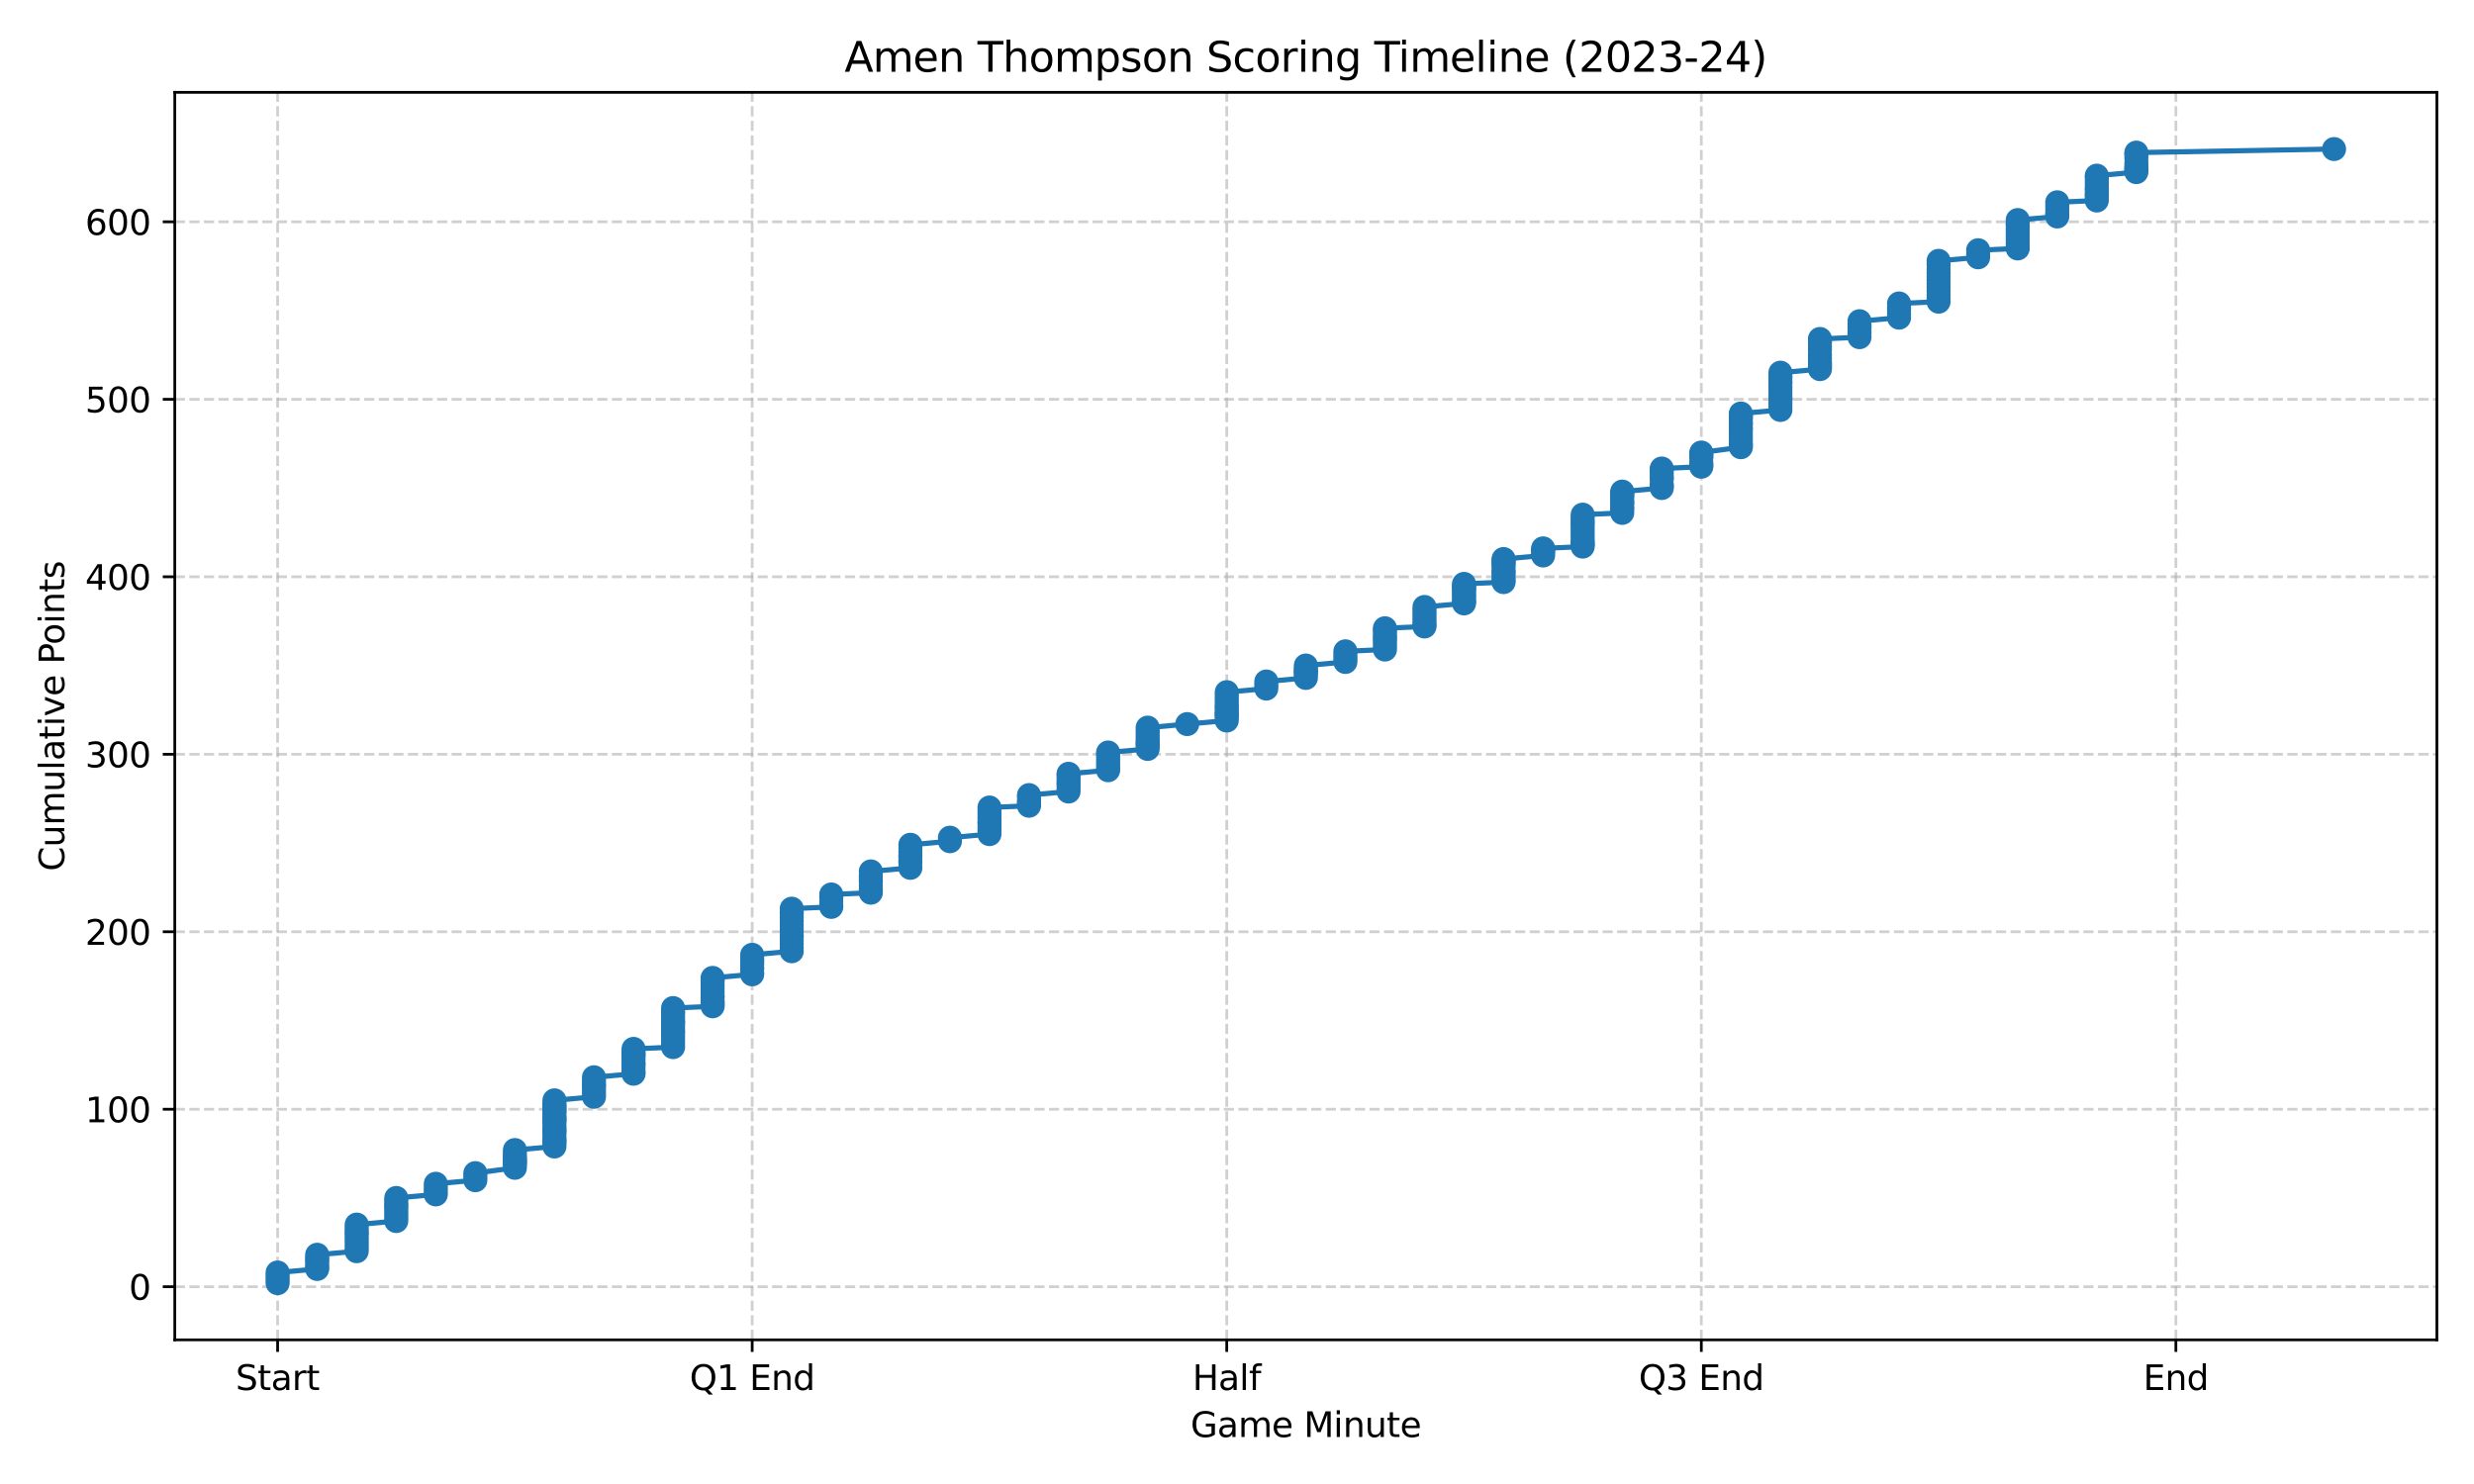 <?xml version="1.0" encoding="utf-8" standalone="no"?>
<!DOCTYPE svg PUBLIC "-//W3C//DTD SVG 1.1//EN"
  "http://www.w3.org/Graphics/SVG/1.1/DTD/svg11.dtd">
<svg xmlns:xlink="http://www.w3.org/1999/xlink" width="720pt" height="432pt" viewBox="0 0 720 432" xmlns="http://www.w3.org/2000/svg" version="1.1">
 <defs>
  <style type="text/css">*{stroke-linejoin: round; stroke-linecap: butt}</style>
 </defs>
 <g id="figure_1">
  <g id="patch_1">
   <path d="M 0 432 
L 720 432 
L 720 0 
L 0 0 
z
" style="fill: #ffffff"/>
  </g>
  <g id="axes_1">
   <g id="patch_2">
    <path d="M 50.87 390.04 
L 709.2 390.04 
L 709.2 26.88 
L 50.87 26.88 
z
" style="fill: #ffffff"/>
   </g>
   <g id="matplotlib.axis_1">
    <g id="xtick_1">
     <g id="line2d_1">
      <path d="M 80.794 390.04 
L 80.794 26.88 
" clip-path="url(#p11b07f6510)" style="fill: none; stroke-dasharray: 2.96,1.28; stroke-dashoffset: 0; stroke: #b0b0b0; stroke-opacity: 0.6; stroke-width: 0.8"/>
     </g>
     <g id="line2d_2">
      <defs>
       <path id="m5576ce6c68" d="M 0 0 
L 0 3.5 
" style="stroke: #000000; stroke-width: 0.8"/>
      </defs>
      <g>
       <use xlink:href="#m5576ce6c68" x="80.794" y="390.04" style="stroke: #000000; stroke-width: 0.8"/>
      </g>
     </g>
     <g id="text_1">
      <!-- Start -->
      <g transform="translate(68.58 404.638) scale(0.1 -0.1)">
       <defs>
        <path id="DejaVuSans-53" d="M 3425 4513 
L 3425 3897 
Q 3066 4069 2747 4153 
Q 2428 4238 2131 4238 
Q 1616 4238 1336 4038 
Q 1056 3838 1056 3469 
Q 1056 3159 1242 3001 
Q 1428 2844 1947 2747 
L 2328 2669 
Q 3034 2534 3370 2195 
Q 3706 1856 3706 1288 
Q 3706 609 3251 259 
Q 2797 -91 1919 -91 
Q 1588 -91 1214 -16 
Q 841 59 441 206 
L 441 856 
Q 825 641 1194 531 
Q 1563 422 1919 422 
Q 2459 422 2753 634 
Q 3047 847 3047 1241 
Q 3047 1584 2836 1778 
Q 2625 1972 2144 2069 
L 1759 2144 
Q 1053 2284 737 2584 
Q 422 2884 422 3419 
Q 422 4038 858 4394 
Q 1294 4750 2059 4750 
Q 2388 4750 2728 4690 
Q 3069 4631 3425 4513 
z
" transform="scale(0.016)"/>
        <path id="DejaVuSans-74" d="M 1172 4494 
L 1172 3500 
L 2356 3500 
L 2356 3053 
L 1172 3053 
L 1172 1153 
Q 1172 725 1289 603 
Q 1406 481 1766 481 
L 2356 481 
L 2356 0 
L 1766 0 
Q 1100 0 847 248 
Q 594 497 594 1153 
L 594 3053 
L 172 3053 
L 172 3500 
L 594 3500 
L 594 4494 
L 1172 4494 
z
" transform="scale(0.016)"/>
        <path id="DejaVuSans-61" d="M 2194 1759 
Q 1497 1759 1228 1600 
Q 959 1441 959 1056 
Q 959 750 1161 570 
Q 1363 391 1709 391 
Q 2188 391 2477 730 
Q 2766 1069 2766 1631 
L 2766 1759 
L 2194 1759 
z
M 3341 1997 
L 3341 0 
L 2766 0 
L 2766 531 
Q 2569 213 2275 61 
Q 1981 -91 1556 -91 
Q 1019 -91 701 211 
Q 384 513 384 1019 
Q 384 1609 779 1909 
Q 1175 2209 1959 2209 
L 2766 2209 
L 2766 2266 
Q 2766 2663 2505 2880 
Q 2244 3097 1772 3097 
Q 1472 3097 1187 3025 
Q 903 2953 641 2809 
L 641 3341 
Q 956 3463 1253 3523 
Q 1550 3584 1831 3584 
Q 2591 3584 2966 3190 
Q 3341 2797 3341 1997 
z
" transform="scale(0.016)"/>
        <path id="DejaVuSans-72" d="M 2631 2963 
Q 2534 3019 2420 3045 
Q 2306 3072 2169 3072 
Q 1681 3072 1420 2755 
Q 1159 2438 1159 1844 
L 1159 0 
L 581 0 
L 581 3500 
L 1159 3500 
L 1159 2956 
Q 1341 3275 1631 3429 
Q 1922 3584 2338 3584 
Q 2397 3584 2469 3576 
Q 2541 3569 2628 3553 
L 2631 2963 
z
" transform="scale(0.016)"/>
       </defs>
       <use xlink:href="#DejaVuSans-53"/>
       <use xlink:href="#DejaVuSans-74" transform="translate(63.477 0)"/>
       <use xlink:href="#DejaVuSans-61" transform="translate(102.686 0)"/>
       <use xlink:href="#DejaVuSans-72" transform="translate(163.965 0)"/>
       <use xlink:href="#DejaVuSans-74" transform="translate(205.078 0)"/>
      </g>
     </g>
    </g>
    <g id="xtick_2">
     <g id="line2d_3">
      <path d="M 218.905 390.04 
L 218.905 26.88 
" clip-path="url(#p11b07f6510)" style="fill: none; stroke-dasharray: 2.96,1.28; stroke-dashoffset: 0; stroke: #b0b0b0; stroke-opacity: 0.6; stroke-width: 0.8"/>
     </g>
     <g id="line2d_4">
      <g>
       <use xlink:href="#m5576ce6c68" x="218.905" y="390.04" style="stroke: #000000; stroke-width: 0.8"/>
      </g>
     </g>
     <g id="text_2">
      <!-- Q1 End -->
      <g transform="translate(200.697 404.638) scale(0.1 -0.1)">
       <defs>
        <path id="DejaVuSans-51" d="M 2522 4238 
Q 1834 4238 1429 3725 
Q 1025 3213 1025 2328 
Q 1025 1447 1429 934 
Q 1834 422 2522 422 
Q 3209 422 3611 934 
Q 4013 1447 4013 2328 
Q 4013 3213 3611 3725 
Q 3209 4238 2522 4238 
z
M 3406 84 
L 4238 -825 
L 3475 -825 
L 2784 -78 
Q 2681 -84 2626 -87 
Q 2572 -91 2522 -91 
Q 1538 -91 948 567 
Q 359 1225 359 2328 
Q 359 3434 948 4092 
Q 1538 4750 2522 4750 
Q 3503 4750 4090 4092 
Q 4678 3434 4678 2328 
Q 4678 1516 4351 937 
Q 4025 359 3406 84 
z
" transform="scale(0.016)"/>
        <path id="DejaVuSans-31" d="M 794 531 
L 1825 531 
L 1825 4091 
L 703 3866 
L 703 4441 
L 1819 4666 
L 2450 4666 
L 2450 531 
L 3481 531 
L 3481 0 
L 794 0 
L 794 531 
z
" transform="scale(0.016)"/>
        <path id="DejaVuSans-20" transform="scale(0.016)"/>
        <path id="DejaVuSans-45" d="M 628 4666 
L 3578 4666 
L 3578 4134 
L 1259 4134 
L 1259 2753 
L 3481 2753 
L 3481 2222 
L 1259 2222 
L 1259 531 
L 3634 531 
L 3634 0 
L 628 0 
L 628 4666 
z
" transform="scale(0.016)"/>
        <path id="DejaVuSans-6e" d="M 3513 2113 
L 3513 0 
L 2938 0 
L 2938 2094 
Q 2938 2591 2744 2837 
Q 2550 3084 2163 3084 
Q 1697 3084 1428 2787 
Q 1159 2491 1159 1978 
L 1159 0 
L 581 0 
L 581 3500 
L 1159 3500 
L 1159 2956 
Q 1366 3272 1645 3428 
Q 1925 3584 2291 3584 
Q 2894 3584 3203 3211 
Q 3513 2838 3513 2113 
z
" transform="scale(0.016)"/>
        <path id="DejaVuSans-64" d="M 2906 2969 
L 2906 4863 
L 3481 4863 
L 3481 0 
L 2906 0 
L 2906 525 
Q 2725 213 2448 61 
Q 2172 -91 1784 -91 
Q 1150 -91 751 415 
Q 353 922 353 1747 
Q 353 2572 751 3078 
Q 1150 3584 1784 3584 
Q 2172 3584 2448 3432 
Q 2725 3281 2906 2969 
z
M 947 1747 
Q 947 1113 1208 752 
Q 1469 391 1925 391 
Q 2381 391 2643 752 
Q 2906 1113 2906 1747 
Q 2906 2381 2643 2742 
Q 2381 3103 1925 3103 
Q 1469 3103 1208 2742 
Q 947 2381 947 1747 
z
" transform="scale(0.016)"/>
       </defs>
       <use xlink:href="#DejaVuSans-51"/>
       <use xlink:href="#DejaVuSans-31" transform="translate(78.711 0)"/>
       <use xlink:href="#DejaVuSans-20" transform="translate(142.334 0)"/>
       <use xlink:href="#DejaVuSans-45" transform="translate(174.121 0)"/>
       <use xlink:href="#DejaVuSans-6e" transform="translate(237.305 0)"/>
       <use xlink:href="#DejaVuSans-64" transform="translate(300.684 0)"/>
      </g>
     </g>
    </g>
    <g id="xtick_3">
     <g id="line2d_5">
      <path d="M 357.016 390.04 
L 357.016 26.88 
" clip-path="url(#p11b07f6510)" style="fill: none; stroke-dasharray: 2.96,1.28; stroke-dashoffset: 0; stroke: #b0b0b0; stroke-opacity: 0.6; stroke-width: 0.8"/>
     </g>
     <g id="line2d_6">
      <g>
       <use xlink:href="#m5576ce6c68" x="357.016" y="390.04" style="stroke: #000000; stroke-width: 0.8"/>
      </g>
     </g>
     <g id="text_3">
      <!-- Half -->
      <g transform="translate(347.043 404.638) scale(0.1 -0.1)">
       <defs>
        <path id="DejaVuSans-48" d="M 628 4666 
L 1259 4666 
L 1259 2753 
L 3553 2753 
L 3553 4666 
L 4184 4666 
L 4184 0 
L 3553 0 
L 3553 2222 
L 1259 2222 
L 1259 0 
L 628 0 
L 628 4666 
z
" transform="scale(0.016)"/>
        <path id="DejaVuSans-6c" d="M 603 4863 
L 1178 4863 
L 1178 0 
L 603 0 
L 603 4863 
z
" transform="scale(0.016)"/>
        <path id="DejaVuSans-66" d="M 2375 4863 
L 2375 4384 
L 1825 4384 
Q 1516 4384 1395 4259 
Q 1275 4134 1275 3809 
L 1275 3500 
L 2222 3500 
L 2222 3053 
L 1275 3053 
L 1275 0 
L 697 0 
L 697 3053 
L 147 3053 
L 147 3500 
L 697 3500 
L 697 3744 
Q 697 4328 969 4595 
Q 1241 4863 1831 4863 
L 2375 4863 
z
" transform="scale(0.016)"/>
       </defs>
       <use xlink:href="#DejaVuSans-48"/>
       <use xlink:href="#DejaVuSans-61" transform="translate(75.195 0)"/>
       <use xlink:href="#DejaVuSans-6c" transform="translate(136.475 0)"/>
       <use xlink:href="#DejaVuSans-66" transform="translate(164.258 0)"/>
      </g>
     </g>
    </g>
    <g id="xtick_4">
     <g id="line2d_7">
      <path d="M 495.128 390.04 
L 495.128 26.88 
" clip-path="url(#p11b07f6510)" style="fill: none; stroke-dasharray: 2.96,1.28; stroke-dashoffset: 0; stroke: #b0b0b0; stroke-opacity: 0.6; stroke-width: 0.8"/>
     </g>
     <g id="line2d_8">
      <g>
       <use xlink:href="#m5576ce6c68" x="495.128" y="390.04" style="stroke: #000000; stroke-width: 0.8"/>
      </g>
     </g>
     <g id="text_4">
      <!-- Q3 End -->
      <g transform="translate(476.919 404.638) scale(0.1 -0.1)">
       <defs>
        <path id="DejaVuSans-33" d="M 2597 2516 
Q 3050 2419 3304 2112 
Q 3559 1806 3559 1356 
Q 3559 666 3084 287 
Q 2609 -91 1734 -91 
Q 1441 -91 1130 -33 
Q 819 25 488 141 
L 488 750 
Q 750 597 1062 519 
Q 1375 441 1716 441 
Q 2309 441 2620 675 
Q 2931 909 2931 1356 
Q 2931 1769 2642 2001 
Q 2353 2234 1838 2234 
L 1294 2234 
L 1294 2753 
L 1863 2753 
Q 2328 2753 2575 2939 
Q 2822 3125 2822 3475 
Q 2822 3834 2567 4026 
Q 2313 4219 1838 4219 
Q 1578 4219 1281 4162 
Q 984 4106 628 3988 
L 628 4550 
Q 988 4650 1302 4700 
Q 1616 4750 1894 4750 
Q 2613 4750 3031 4423 
Q 3450 4097 3450 3541 
Q 3450 3153 3228 2886 
Q 3006 2619 2597 2516 
z
" transform="scale(0.016)"/>
       </defs>
       <use xlink:href="#DejaVuSans-51"/>
       <use xlink:href="#DejaVuSans-33" transform="translate(78.711 0)"/>
       <use xlink:href="#DejaVuSans-20" transform="translate(142.334 0)"/>
       <use xlink:href="#DejaVuSans-45" transform="translate(174.121 0)"/>
       <use xlink:href="#DejaVuSans-6e" transform="translate(237.305 0)"/>
       <use xlink:href="#DejaVuSans-64" transform="translate(300.684 0)"/>
      </g>
     </g>
    </g>
    <g id="xtick_5">
     <g id="line2d_9">
      <path d="M 633.239 390.04 
L 633.239 26.88 
" clip-path="url(#p11b07f6510)" style="fill: none; stroke-dasharray: 2.96,1.28; stroke-dashoffset: 0; stroke: #b0b0b0; stroke-opacity: 0.6; stroke-width: 0.8"/>
     </g>
     <g id="line2d_10">
      <g>
       <use xlink:href="#m5576ce6c68" x="633.239" y="390.04" style="stroke: #000000; stroke-width: 0.8"/>
      </g>
     </g>
     <g id="text_5">
      <!-- End -->
      <g transform="translate(623.737 404.638) scale(0.1 -0.1)">
       <use xlink:href="#DejaVuSans-45"/>
       <use xlink:href="#DejaVuSans-6e" transform="translate(63.184 0)"/>
       <use xlink:href="#DejaVuSans-64" transform="translate(126.562 0)"/>
      </g>
     </g>
    </g>
    <g id="text_6">
     <!-- Game Minute -->
     <g transform="translate(346.483 418.317) scale(0.1 -0.1)">
      <defs>
       <path id="DejaVuSans-47" d="M 3809 666 
L 3809 1919 
L 2778 1919 
L 2778 2438 
L 4434 2438 
L 4434 434 
Q 4069 175 3628 42 
Q 3188 -91 2688 -91 
Q 1594 -91 976 548 
Q 359 1188 359 2328 
Q 359 3472 976 4111 
Q 1594 4750 2688 4750 
Q 3144 4750 3555 4637 
Q 3966 4525 4313 4306 
L 4313 3634 
Q 3963 3931 3569 4081 
Q 3175 4231 2741 4231 
Q 1884 4231 1454 3753 
Q 1025 3275 1025 2328 
Q 1025 1384 1454 906 
Q 1884 428 2741 428 
Q 3075 428 3337 486 
Q 3600 544 3809 666 
z
" transform="scale(0.016)"/>
       <path id="DejaVuSans-6d" d="M 3328 2828 
Q 3544 3216 3844 3400 
Q 4144 3584 4550 3584 
Q 5097 3584 5394 3201 
Q 5691 2819 5691 2113 
L 5691 0 
L 5113 0 
L 5113 2094 
Q 5113 2597 4934 2840 
Q 4756 3084 4391 3084 
Q 3944 3084 3684 2787 
Q 3425 2491 3425 1978 
L 3425 0 
L 2847 0 
L 2847 2094 
Q 2847 2600 2669 2842 
Q 2491 3084 2119 3084 
Q 1678 3084 1418 2786 
Q 1159 2488 1159 1978 
L 1159 0 
L 581 0 
L 581 3500 
L 1159 3500 
L 1159 2956 
Q 1356 3278 1631 3431 
Q 1906 3584 2284 3584 
Q 2666 3584 2933 3390 
Q 3200 3197 3328 2828 
z
" transform="scale(0.016)"/>
       <path id="DejaVuSans-65" d="M 3597 1894 
L 3597 1613 
L 953 1613 
Q 991 1019 1311 708 
Q 1631 397 2203 397 
Q 2534 397 2845 478 
Q 3156 559 3463 722 
L 3463 178 
Q 3153 47 2828 -22 
Q 2503 -91 2169 -91 
Q 1331 -91 842 396 
Q 353 884 353 1716 
Q 353 2575 817 3079 
Q 1281 3584 2069 3584 
Q 2775 3584 3186 3129 
Q 3597 2675 3597 1894 
z
M 3022 2063 
Q 3016 2534 2758 2815 
Q 2500 3097 2075 3097 
Q 1594 3097 1305 2825 
Q 1016 2553 972 2059 
L 3022 2063 
z
" transform="scale(0.016)"/>
       <path id="DejaVuSans-4d" d="M 628 4666 
L 1569 4666 
L 2759 1491 
L 3956 4666 
L 4897 4666 
L 4897 0 
L 4281 0 
L 4281 4097 
L 3078 897 
L 2444 897 
L 1241 4097 
L 1241 0 
L 628 0 
L 628 4666 
z
" transform="scale(0.016)"/>
       <path id="DejaVuSans-69" d="M 603 3500 
L 1178 3500 
L 1178 0 
L 603 0 
L 603 3500 
z
M 603 4863 
L 1178 4863 
L 1178 4134 
L 603 4134 
L 603 4863 
z
" transform="scale(0.016)"/>
       <path id="DejaVuSans-75" d="M 544 1381 
L 544 3500 
L 1119 3500 
L 1119 1403 
Q 1119 906 1312 657 
Q 1506 409 1894 409 
Q 2359 409 2629 706 
Q 2900 1003 2900 1516 
L 2900 3500 
L 3475 3500 
L 3475 0 
L 2900 0 
L 2900 538 
Q 2691 219 2414 64 
Q 2138 -91 1772 -91 
Q 1169 -91 856 284 
Q 544 659 544 1381 
z
M 1991 3584 
L 1991 3584 
z
" transform="scale(0.016)"/>
      </defs>
      <use xlink:href="#DejaVuSans-47"/>
      <use xlink:href="#DejaVuSans-61" transform="translate(77.49 0)"/>
      <use xlink:href="#DejaVuSans-6d" transform="translate(138.77 0)"/>
      <use xlink:href="#DejaVuSans-65" transform="translate(236.182 0)"/>
      <use xlink:href="#DejaVuSans-20" transform="translate(297.705 0)"/>
      <use xlink:href="#DejaVuSans-4d" transform="translate(329.492 0)"/>
      <use xlink:href="#DejaVuSans-69" transform="translate(415.771 0)"/>
      <use xlink:href="#DejaVuSans-6e" transform="translate(443.555 0)"/>
      <use xlink:href="#DejaVuSans-75" transform="translate(506.934 0)"/>
      <use xlink:href="#DejaVuSans-74" transform="translate(570.312 0)"/>
      <use xlink:href="#DejaVuSans-65" transform="translate(609.521 0)"/>
     </g>
    </g>
   </g>
   <g id="matplotlib.axis_2">
    <g id="ytick_1">
     <g id="line2d_11">
      <path d="M 50.87 374.566 
L 709.2 374.566 
" clip-path="url(#p11b07f6510)" style="fill: none; stroke-dasharray: 2.96,1.28; stroke-dashoffset: 0; stroke: #b0b0b0; stroke-opacity: 0.6; stroke-width: 0.8"/>
     </g>
     <g id="line2d_12">
      <defs>
       <path id="mb585add3ee" d="M 0 0 
L -3.5 0 
" style="stroke: #000000; stroke-width: 0.8"/>
      </defs>
      <g>
       <use xlink:href="#mb585add3ee" x="50.87" y="374.566" style="stroke: #000000; stroke-width: 0.8"/>
      </g>
     </g>
     <g id="text_7">
      <!-- 0 -->
      <g transform="translate(37.508 378.365) scale(0.1 -0.1)">
       <defs>
        <path id="DejaVuSans-30" d="M 2034 4250 
Q 1547 4250 1301 3770 
Q 1056 3291 1056 2328 
Q 1056 1369 1301 889 
Q 1547 409 2034 409 
Q 2525 409 2770 889 
Q 3016 1369 3016 2328 
Q 3016 3291 2770 3770 
Q 2525 4250 2034 4250 
z
M 2034 4750 
Q 2819 4750 3233 4129 
Q 3647 3509 3647 2328 
Q 3647 1150 3233 529 
Q 2819 -91 2034 -91 
Q 1250 -91 836 529 
Q 422 1150 422 2328 
Q 422 3509 836 4129 
Q 1250 4750 2034 4750 
z
" transform="scale(0.016)"/>
       </defs>
       <use xlink:href="#DejaVuSans-30"/>
      </g>
     </g>
    </g>
    <g id="ytick_2">
     <g id="line2d_13">
      <path d="M 50.87 322.9 
L 709.2 322.9 
" clip-path="url(#p11b07f6510)" style="fill: none; stroke-dasharray: 2.96,1.28; stroke-dashoffset: 0; stroke: #b0b0b0; stroke-opacity: 0.6; stroke-width: 0.8"/>
     </g>
     <g id="line2d_14">
      <g>
       <use xlink:href="#mb585add3ee" x="50.87" y="322.9" style="stroke: #000000; stroke-width: 0.8"/>
      </g>
     </g>
     <g id="text_8">
      <!-- 100 -->
      <g transform="translate(24.782 326.699) scale(0.1 -0.1)">
       <use xlink:href="#DejaVuSans-31"/>
       <use xlink:href="#DejaVuSans-30" transform="translate(63.623 0)"/>
       <use xlink:href="#DejaVuSans-30" transform="translate(127.246 0)"/>
      </g>
     </g>
    </g>
    <g id="ytick_3">
     <g id="line2d_15">
      <path d="M 50.87 271.234 
L 709.2 271.234 
" clip-path="url(#p11b07f6510)" style="fill: none; stroke-dasharray: 2.96,1.28; stroke-dashoffset: 0; stroke: #b0b0b0; stroke-opacity: 0.6; stroke-width: 0.8"/>
     </g>
     <g id="line2d_16">
      <g>
       <use xlink:href="#mb585add3ee" x="50.87" y="271.234" style="stroke: #000000; stroke-width: 0.8"/>
      </g>
     </g>
     <g id="text_9">
      <!-- 200 -->
      <g transform="translate(24.782 275.033) scale(0.1 -0.1)">
       <defs>
        <path id="DejaVuSans-32" d="M 1228 531 
L 3431 531 
L 3431 0 
L 469 0 
L 469 531 
Q 828 903 1448 1529 
Q 2069 2156 2228 2338 
Q 2531 2678 2651 2914 
Q 2772 3150 2772 3378 
Q 2772 3750 2511 3984 
Q 2250 4219 1831 4219 
Q 1534 4219 1204 4116 
Q 875 4013 500 3803 
L 500 4441 
Q 881 4594 1212 4672 
Q 1544 4750 1819 4750 
Q 2544 4750 2975 4387 
Q 3406 4025 3406 3419 
Q 3406 3131 3298 2873 
Q 3191 2616 2906 2266 
Q 2828 2175 2409 1742 
Q 1991 1309 1228 531 
z
" transform="scale(0.016)"/>
       </defs>
       <use xlink:href="#DejaVuSans-32"/>
       <use xlink:href="#DejaVuSans-30" transform="translate(63.623 0)"/>
       <use xlink:href="#DejaVuSans-30" transform="translate(127.246 0)"/>
      </g>
     </g>
    </g>
    <g id="ytick_4">
     <g id="line2d_17">
      <path d="M 50.87 219.568 
L 709.2 219.568 
" clip-path="url(#p11b07f6510)" style="fill: none; stroke-dasharray: 2.96,1.28; stroke-dashoffset: 0; stroke: #b0b0b0; stroke-opacity: 0.6; stroke-width: 0.8"/>
     </g>
     <g id="line2d_18">
      <g>
       <use xlink:href="#mb585add3ee" x="50.87" y="219.568" style="stroke: #000000; stroke-width: 0.8"/>
      </g>
     </g>
     <g id="text_10">
      <!-- 300 -->
      <g transform="translate(24.782 223.367) scale(0.1 -0.1)">
       <use xlink:href="#DejaVuSans-33"/>
       <use xlink:href="#DejaVuSans-30" transform="translate(63.623 0)"/>
       <use xlink:href="#DejaVuSans-30" transform="translate(127.246 0)"/>
      </g>
     </g>
    </g>
    <g id="ytick_5">
     <g id="line2d_19">
      <path d="M 50.87 167.902 
L 709.2 167.902 
" clip-path="url(#p11b07f6510)" style="fill: none; stroke-dasharray: 2.96,1.28; stroke-dashoffset: 0; stroke: #b0b0b0; stroke-opacity: 0.6; stroke-width: 0.8"/>
     </g>
     <g id="line2d_20">
      <g>
       <use xlink:href="#mb585add3ee" x="50.87" y="167.902" style="stroke: #000000; stroke-width: 0.8"/>
      </g>
     </g>
     <g id="text_11">
      <!-- 400 -->
      <g transform="translate(24.782 171.701) scale(0.1 -0.1)">
       <defs>
        <path id="DejaVuSans-34" d="M 2419 4116 
L 825 1625 
L 2419 1625 
L 2419 4116 
z
M 2253 4666 
L 3047 4666 
L 3047 1625 
L 3713 1625 
L 3713 1100 
L 3047 1100 
L 3047 0 
L 2419 0 
L 2419 1100 
L 313 1100 
L 313 1709 
L 2253 4666 
z
" transform="scale(0.016)"/>
       </defs>
       <use xlink:href="#DejaVuSans-34"/>
       <use xlink:href="#DejaVuSans-30" transform="translate(63.623 0)"/>
       <use xlink:href="#DejaVuSans-30" transform="translate(127.246 0)"/>
      </g>
     </g>
    </g>
    <g id="ytick_6">
     <g id="line2d_21">
      <path d="M 50.87 116.236 
L 709.2 116.236 
" clip-path="url(#p11b07f6510)" style="fill: none; stroke-dasharray: 2.96,1.28; stroke-dashoffset: 0; stroke: #b0b0b0; stroke-opacity: 0.6; stroke-width: 0.8"/>
     </g>
     <g id="line2d_22">
      <g>
       <use xlink:href="#mb585add3ee" x="50.87" y="116.236" style="stroke: #000000; stroke-width: 0.8"/>
      </g>
     </g>
     <g id="text_12">
      <!-- 500 -->
      <g transform="translate(24.782 120.035) scale(0.1 -0.1)">
       <defs>
        <path id="DejaVuSans-35" d="M 691 4666 
L 3169 4666 
L 3169 4134 
L 1269 4134 
L 1269 2991 
Q 1406 3038 1543 3061 
Q 1681 3084 1819 3084 
Q 2600 3084 3056 2656 
Q 3513 2228 3513 1497 
Q 3513 744 3044 326 
Q 2575 -91 1722 -91 
Q 1428 -91 1123 -41 
Q 819 9 494 109 
L 494 744 
Q 775 591 1075 516 
Q 1375 441 1709 441 
Q 2250 441 2565 725 
Q 2881 1009 2881 1497 
Q 2881 1984 2565 2268 
Q 2250 2553 1709 2553 
Q 1456 2553 1204 2497 
Q 953 2441 691 2322 
L 691 4666 
z
" transform="scale(0.016)"/>
       </defs>
       <use xlink:href="#DejaVuSans-35"/>
       <use xlink:href="#DejaVuSans-30" transform="translate(63.623 0)"/>
       <use xlink:href="#DejaVuSans-30" transform="translate(127.246 0)"/>
      </g>
     </g>
    </g>
    <g id="ytick_7">
     <g id="line2d_23">
      <path d="M 50.87 64.57 
L 709.2 64.57 
" clip-path="url(#p11b07f6510)" style="fill: none; stroke-dasharray: 2.96,1.28; stroke-dashoffset: 0; stroke: #b0b0b0; stroke-opacity: 0.6; stroke-width: 0.8"/>
     </g>
     <g id="line2d_24">
      <g>
       <use xlink:href="#mb585add3ee" x="50.87" y="64.57" style="stroke: #000000; stroke-width: 0.8"/>
      </g>
     </g>
     <g id="text_13">
      <!-- 600 -->
      <g transform="translate(24.782 68.37) scale(0.1 -0.1)">
       <defs>
        <path id="DejaVuSans-36" d="M 2113 2584 
Q 1688 2584 1439 2293 
Q 1191 2003 1191 1497 
Q 1191 994 1439 701 
Q 1688 409 2113 409 
Q 2538 409 2786 701 
Q 3034 994 3034 1497 
Q 3034 2003 2786 2293 
Q 2538 2584 2113 2584 
z
M 3366 4563 
L 3366 3988 
Q 3128 4100 2886 4159 
Q 2644 4219 2406 4219 
Q 1781 4219 1451 3797 
Q 1122 3375 1075 2522 
Q 1259 2794 1537 2939 
Q 1816 3084 2150 3084 
Q 2853 3084 3261 2657 
Q 3669 2231 3669 1497 
Q 3669 778 3244 343 
Q 2819 -91 2113 -91 
Q 1303 -91 875 529 
Q 447 1150 447 2328 
Q 447 3434 972 4092 
Q 1497 4750 2381 4750 
Q 2619 4750 2861 4703 
Q 3103 4656 3366 4563 
z
" transform="scale(0.016)"/>
       </defs>
       <use xlink:href="#DejaVuSans-36"/>
       <use xlink:href="#DejaVuSans-30" transform="translate(63.623 0)"/>
       <use xlink:href="#DejaVuSans-30" transform="translate(127.246 0)"/>
      </g>
     </g>
    </g>
    <g id="text_14">
     <!-- Cumulative Points -->
     <g transform="translate(18.703 253.602) rotate(-90) scale(0.1 -0.1)">
      <defs>
       <path id="DejaVuSans-43" d="M 4122 4306 
L 4122 3641 
Q 3803 3938 3442 4084 
Q 3081 4231 2675 4231 
Q 1875 4231 1450 3742 
Q 1025 3253 1025 2328 
Q 1025 1406 1450 917 
Q 1875 428 2675 428 
Q 3081 428 3442 575 
Q 3803 722 4122 1019 
L 4122 359 
Q 3791 134 3420 21 
Q 3050 -91 2638 -91 
Q 1578 -91 968 557 
Q 359 1206 359 2328 
Q 359 3453 968 4101 
Q 1578 4750 2638 4750 
Q 3056 4750 3426 4639 
Q 3797 4528 4122 4306 
z
" transform="scale(0.016)"/>
       <path id="DejaVuSans-76" d="M 191 3500 
L 800 3500 
L 1894 563 
L 2988 3500 
L 3597 3500 
L 2284 0 
L 1503 0 
L 191 3500 
z
" transform="scale(0.016)"/>
       <path id="DejaVuSans-50" d="M 1259 4147 
L 1259 2394 
L 2053 2394 
Q 2494 2394 2734 2622 
Q 2975 2850 2975 3272 
Q 2975 3691 2734 3919 
Q 2494 4147 2053 4147 
L 1259 4147 
z
M 628 4666 
L 2053 4666 
Q 2838 4666 3239 4311 
Q 3641 3956 3641 3272 
Q 3641 2581 3239 2228 
Q 2838 1875 2053 1875 
L 1259 1875 
L 1259 0 
L 628 0 
L 628 4666 
z
" transform="scale(0.016)"/>
       <path id="DejaVuSans-6f" d="M 1959 3097 
Q 1497 3097 1228 2736 
Q 959 2375 959 1747 
Q 959 1119 1226 758 
Q 1494 397 1959 397 
Q 2419 397 2687 759 
Q 2956 1122 2956 1747 
Q 2956 2369 2687 2733 
Q 2419 3097 1959 3097 
z
M 1959 3584 
Q 2709 3584 3137 3096 
Q 3566 2609 3566 1747 
Q 3566 888 3137 398 
Q 2709 -91 1959 -91 
Q 1206 -91 779 398 
Q 353 888 353 1747 
Q 353 2609 779 3096 
Q 1206 3584 1959 3584 
z
" transform="scale(0.016)"/>
       <path id="DejaVuSans-73" d="M 2834 3397 
L 2834 2853 
Q 2591 2978 2328 3040 
Q 2066 3103 1784 3103 
Q 1356 3103 1142 2972 
Q 928 2841 928 2578 
Q 928 2378 1081 2264 
Q 1234 2150 1697 2047 
L 1894 2003 
Q 2506 1872 2764 1633 
Q 3022 1394 3022 966 
Q 3022 478 2636 193 
Q 2250 -91 1575 -91 
Q 1294 -91 989 -36 
Q 684 19 347 128 
L 347 722 
Q 666 556 975 473 
Q 1284 391 1588 391 
Q 1994 391 2212 530 
Q 2431 669 2431 922 
Q 2431 1156 2273 1281 
Q 2116 1406 1581 1522 
L 1381 1569 
Q 847 1681 609 1914 
Q 372 2147 372 2553 
Q 372 3047 722 3315 
Q 1072 3584 1716 3584 
Q 2034 3584 2315 3537 
Q 2597 3491 2834 3397 
z
" transform="scale(0.016)"/>
      </defs>
      <use xlink:href="#DejaVuSans-43"/>
      <use xlink:href="#DejaVuSans-75" transform="translate(69.824 0)"/>
      <use xlink:href="#DejaVuSans-6d" transform="translate(133.203 0)"/>
      <use xlink:href="#DejaVuSans-75" transform="translate(230.615 0)"/>
      <use xlink:href="#DejaVuSans-6c" transform="translate(293.994 0)"/>
      <use xlink:href="#DejaVuSans-61" transform="translate(321.777 0)"/>
      <use xlink:href="#DejaVuSans-74" transform="translate(383.057 0)"/>
      <use xlink:href="#DejaVuSans-69" transform="translate(422.266 0)"/>
      <use xlink:href="#DejaVuSans-76" transform="translate(450.049 0)"/>
      <use xlink:href="#DejaVuSans-65" transform="translate(509.229 0)"/>
      <use xlink:href="#DejaVuSans-20" transform="translate(570.752 0)"/>
      <use xlink:href="#DejaVuSans-50" transform="translate(602.539 0)"/>
      <use xlink:href="#DejaVuSans-6f" transform="translate(659.217 0)"/>
      <use xlink:href="#DejaVuSans-69" transform="translate(720.398 0)"/>
      <use xlink:href="#DejaVuSans-6e" transform="translate(748.182 0)"/>
      <use xlink:href="#DejaVuSans-74" transform="translate(811.561 0)"/>
      <use xlink:href="#DejaVuSans-73" transform="translate(850.77 0)"/>
     </g>
    </g>
   </g>
   <g id="line2d_25">
    <path d="M 80.794 373.533 
L 80.794 370.433 
L 92.303 369.399 
L 92.303 365.266 
L 103.813 364.233 
L 103.813 356.483 
L 115.322 355.45 
L 115.322 348.733 
L 126.831 347.7 
L 126.831 344.6 
L 138.34 343.566 
L 138.34 341.5 
L 149.85 339.95 
L 149.85 334.783 
L 161.359 333.75 
L 161.359 320.317 
L 172.868 319.283 
L 172.868 313.6 
L 184.377 312.567 
L 184.377 305.334 
L 195.887 304.817 
L 195.887 293.45 
L 207.396 292.934 
L 207.396 284.667 
L 218.905 283.634 
L 218.905 277.951 
L 230.415 276.917 
L 230.415 264.518 
L 241.924 264.001 
L 241.924 260.384 
L 253.433 259.868 
L 253.433 253.668 
L 264.942 252.634 
L 264.942 245.918 
L 276.452 244.884 
L 276.452 243.851 
L 287.961 242.818 
L 287.961 235.068 
L 299.47 234.551 
L 299.47 231.451 
L 310.979 230.418 
L 310.979 225.251 
L 322.489 224.218 
L 322.489 219.052 
L 333.998 218.018 
L 333.998 211.818 
L 357.016 209.752 
L 357.016 201.485 
L 368.526 200.452 
L 368.526 198.385 
L 380.035 197.352 
L 380.035 193.735 
L 391.544 192.702 
L 391.544 189.602 
L 403.054 189.085 
L 403.054 182.885 
L 414.563 182.369 
L 414.563 176.685 
L 426.072 175.652 
L 426.072 169.969 
L 437.581 169.452 
L 437.581 162.736 
L 449.091 161.702 
L 449.091 159.636 
L 460.6 159.119 
L 460.6 149.819 
L 472.109 149.302 
L 472.109 143.103 
L 483.618 142.069 
L 483.618 136.386 
L 495.128 135.869 
L 495.128 131.736 
L 506.637 130.186 
L 506.637 120.37 
L 518.146 119.336 
L 518.146 108.486 
L 529.655 107.453 
L 529.655 98.67 
L 541.165 98.153 
L 541.165 93.503 
L 552.674 92.47 
L 552.674 88.337 
L 564.183 87.82 
L 564.183 75.937 
L 575.693 74.904 
L 575.693 72.837 
L 587.202 72.32 
L 587.202 64.054 
L 598.711 63.02 
L 598.711 58.887 
L 610.22 58.37 
L 610.22 51.137 
L 621.73 50.104 
L 621.73 44.421 
L 679.276 43.387 
L 679.276 43.387 
" clip-path="url(#p11b07f6510)" style="fill: none; stroke: #1f77b4; stroke-width: 1.5; stroke-linecap: square"/>
    <defs>
     <path id="m6cfe55225c" d="M 0 3 
C 0.796 3 1.559 2.684 2.121 2.121 
C 2.684 1.559 3 0.796 3 0 
C 3 -0.796 2.684 -1.559 2.121 -2.121 
C 1.559 -2.684 0.796 -3 0 -3 
C -0.796 -3 -1.559 -2.684 -2.121 -2.121 
C -2.684 -1.559 -3 -0.796 -3 0 
C -3 0.796 -2.684 1.559 -2.121 2.121 
C -1.559 2.684 -0.796 3 0 3 
z
" style="stroke: #1f77b4"/>
    </defs>
    <g clip-path="url(#p11b07f6510)">
     <use xlink:href="#m6cfe55225c" x="80.794" y="373.533" style="fill: #1f77b4; stroke: #1f77b4"/>
     <use xlink:href="#m6cfe55225c" x="80.794" y="372.499" style="fill: #1f77b4; stroke: #1f77b4"/>
     <use xlink:href="#m6cfe55225c" x="80.794" y="371.466" style="fill: #1f77b4; stroke: #1f77b4"/>
     <use xlink:href="#m6cfe55225c" x="80.794" y="370.433" style="fill: #1f77b4; stroke: #1f77b4"/>
     <use xlink:href="#m6cfe55225c" x="92.303" y="369.399" style="fill: #1f77b4; stroke: #1f77b4"/>
     <use xlink:href="#m6cfe55225c" x="92.303" y="368.883" style="fill: #1f77b4; stroke: #1f77b4"/>
     <use xlink:href="#m6cfe55225c" x="92.303" y="367.849" style="fill: #1f77b4; stroke: #1f77b4"/>
     <use xlink:href="#m6cfe55225c" x="92.303" y="366.816" style="fill: #1f77b4; stroke: #1f77b4"/>
     <use xlink:href="#m6cfe55225c" x="92.303" y="366.299" style="fill: #1f77b4; stroke: #1f77b4"/>
     <use xlink:href="#m6cfe55225c" x="92.303" y="365.266" style="fill: #1f77b4; stroke: #1f77b4"/>
     <use xlink:href="#m6cfe55225c" x="103.813" y="364.233" style="fill: #1f77b4; stroke: #1f77b4"/>
     <use xlink:href="#m6cfe55225c" x="103.813" y="363.2" style="fill: #1f77b4; stroke: #1f77b4"/>
     <use xlink:href="#m6cfe55225c" x="103.813" y="362.166" style="fill: #1f77b4; stroke: #1f77b4"/>
     <use xlink:href="#m6cfe55225c" x="103.813" y="361.133" style="fill: #1f77b4; stroke: #1f77b4"/>
     <use xlink:href="#m6cfe55225c" x="103.813" y="360.1" style="fill: #1f77b4; stroke: #1f77b4"/>
     <use xlink:href="#m6cfe55225c" x="103.813" y="359.066" style="fill: #1f77b4; stroke: #1f77b4"/>
     <use xlink:href="#m6cfe55225c" x="103.813" y="358.55" style="fill: #1f77b4; stroke: #1f77b4"/>
     <use xlink:href="#m6cfe55225c" x="103.813" y="357.516" style="fill: #1f77b4; stroke: #1f77b4"/>
     <use xlink:href="#m6cfe55225c" x="103.813" y="356.483" style="fill: #1f77b4; stroke: #1f77b4"/>
     <use xlink:href="#m6cfe55225c" x="115.322" y="355.45" style="fill: #1f77b4; stroke: #1f77b4"/>
     <use xlink:href="#m6cfe55225c" x="115.322" y="354.416" style="fill: #1f77b4; stroke: #1f77b4"/>
     <use xlink:href="#m6cfe55225c" x="115.322" y="353.383" style="fill: #1f77b4; stroke: #1f77b4"/>
     <use xlink:href="#m6cfe55225c" x="115.322" y="352.35" style="fill: #1f77b4; stroke: #1f77b4"/>
     <use xlink:href="#m6cfe55225c" x="115.322" y="351.316" style="fill: #1f77b4; stroke: #1f77b4"/>
     <use xlink:href="#m6cfe55225c" x="115.322" y="350.8" style="fill: #1f77b4; stroke: #1f77b4"/>
     <use xlink:href="#m6cfe55225c" x="115.322" y="349.766" style="fill: #1f77b4; stroke: #1f77b4"/>
     <use xlink:href="#m6cfe55225c" x="115.322" y="348.733" style="fill: #1f77b4; stroke: #1f77b4"/>
     <use xlink:href="#m6cfe55225c" x="126.831" y="347.7" style="fill: #1f77b4; stroke: #1f77b4"/>
     <use xlink:href="#m6cfe55225c" x="126.831" y="346.666" style="fill: #1f77b4; stroke: #1f77b4"/>
     <use xlink:href="#m6cfe55225c" x="126.831" y="345.633" style="fill: #1f77b4; stroke: #1f77b4"/>
     <use xlink:href="#m6cfe55225c" x="126.831" y="344.6" style="fill: #1f77b4; stroke: #1f77b4"/>
     <use xlink:href="#m6cfe55225c" x="138.34" y="343.566" style="fill: #1f77b4; stroke: #1f77b4"/>
     <use xlink:href="#m6cfe55225c" x="138.34" y="342.533" style="fill: #1f77b4; stroke: #1f77b4"/>
     <use xlink:href="#m6cfe55225c" x="138.34" y="341.5" style="fill: #1f77b4; stroke: #1f77b4"/>
     <use xlink:href="#m6cfe55225c" x="149.85" y="339.95" style="fill: #1f77b4; stroke: #1f77b4"/>
     <use xlink:href="#m6cfe55225c" x="149.85" y="338.917" style="fill: #1f77b4; stroke: #1f77b4"/>
     <use xlink:href="#m6cfe55225c" x="149.85" y="338.4" style="fill: #1f77b4; stroke: #1f77b4"/>
     <use xlink:href="#m6cfe55225c" x="149.85" y="337.883" style="fill: #1f77b4; stroke: #1f77b4"/>
     <use xlink:href="#m6cfe55225c" x="149.85" y="337.367" style="fill: #1f77b4; stroke: #1f77b4"/>
     <use xlink:href="#m6cfe55225c" x="149.85" y="336.85" style="fill: #1f77b4; stroke: #1f77b4"/>
     <use xlink:href="#m6cfe55225c" x="149.85" y="335.817" style="fill: #1f77b4; stroke: #1f77b4"/>
     <use xlink:href="#m6cfe55225c" x="149.85" y="334.783" style="fill: #1f77b4; stroke: #1f77b4"/>
     <use xlink:href="#m6cfe55225c" x="161.359" y="333.75" style="fill: #1f77b4; stroke: #1f77b4"/>
     <use xlink:href="#m6cfe55225c" x="161.359" y="332.717" style="fill: #1f77b4; stroke: #1f77b4"/>
     <use xlink:href="#m6cfe55225c" x="161.359" y="332.2" style="fill: #1f77b4; stroke: #1f77b4"/>
     <use xlink:href="#m6cfe55225c" x="161.359" y="331.683" style="fill: #1f77b4; stroke: #1f77b4"/>
     <use xlink:href="#m6cfe55225c" x="161.359" y="330.65" style="fill: #1f77b4; stroke: #1f77b4"/>
     <use xlink:href="#m6cfe55225c" x="161.359" y="329.617" style="fill: #1f77b4; stroke: #1f77b4"/>
     <use xlink:href="#m6cfe55225c" x="161.359" y="329.1" style="fill: #1f77b4; stroke: #1f77b4"/>
     <use xlink:href="#m6cfe55225c" x="161.359" y="328.583" style="fill: #1f77b4; stroke: #1f77b4"/>
     <use xlink:href="#m6cfe55225c" x="161.359" y="327.55" style="fill: #1f77b4; stroke: #1f77b4"/>
     <use xlink:href="#m6cfe55225c" x="161.359" y="326.517" style="fill: #1f77b4; stroke: #1f77b4"/>
     <use xlink:href="#m6cfe55225c" x="161.359" y="326" style="fill: #1f77b4; stroke: #1f77b4"/>
     <use xlink:href="#m6cfe55225c" x="161.359" y="325.483" style="fill: #1f77b4; stroke: #1f77b4"/>
     <use xlink:href="#m6cfe55225c" x="161.359" y="324.967" style="fill: #1f77b4; stroke: #1f77b4"/>
     <use xlink:href="#m6cfe55225c" x="161.359" y="323.933" style="fill: #1f77b4; stroke: #1f77b4"/>
     <use xlink:href="#m6cfe55225c" x="161.359" y="323.417" style="fill: #1f77b4; stroke: #1f77b4"/>
     <use xlink:href="#m6cfe55225c" x="161.359" y="322.9" style="fill: #1f77b4; stroke: #1f77b4"/>
     <use xlink:href="#m6cfe55225c" x="161.359" y="322.383" style="fill: #1f77b4; stroke: #1f77b4"/>
     <use xlink:href="#m6cfe55225c" x="161.359" y="321.867" style="fill: #1f77b4; stroke: #1f77b4"/>
     <use xlink:href="#m6cfe55225c" x="161.359" y="321.35" style="fill: #1f77b4; stroke: #1f77b4"/>
     <use xlink:href="#m6cfe55225c" x="161.359" y="320.317" style="fill: #1f77b4; stroke: #1f77b4"/>
     <use xlink:href="#m6cfe55225c" x="172.868" y="319.283" style="fill: #1f77b4; stroke: #1f77b4"/>
     <use xlink:href="#m6cfe55225c" x="172.868" y="318.25" style="fill: #1f77b4; stroke: #1f77b4"/>
     <use xlink:href="#m6cfe55225c" x="172.868" y="317.217" style="fill: #1f77b4; stroke: #1f77b4"/>
     <use xlink:href="#m6cfe55225c" x="172.868" y="316.184" style="fill: #1f77b4; stroke: #1f77b4"/>
     <use xlink:href="#m6cfe55225c" x="172.868" y="315.667" style="fill: #1f77b4; stroke: #1f77b4"/>
     <use xlink:href="#m6cfe55225c" x="172.868" y="314.634" style="fill: #1f77b4; stroke: #1f77b4"/>
     <use xlink:href="#m6cfe55225c" x="172.868" y="313.6" style="fill: #1f77b4; stroke: #1f77b4"/>
     <use xlink:href="#m6cfe55225c" x="184.377" y="312.567" style="fill: #1f77b4; stroke: #1f77b4"/>
     <use xlink:href="#m6cfe55225c" x="184.377" y="312.05" style="fill: #1f77b4; stroke: #1f77b4"/>
     <use xlink:href="#m6cfe55225c" x="184.377" y="311.017" style="fill: #1f77b4; stroke: #1f77b4"/>
     <use xlink:href="#m6cfe55225c" x="184.377" y="309.984" style="fill: #1f77b4; stroke: #1f77b4"/>
     <use xlink:href="#m6cfe55225c" x="184.377" y="309.467" style="fill: #1f77b4; stroke: #1f77b4"/>
     <use xlink:href="#m6cfe55225c" x="184.377" y="308.434" style="fill: #1f77b4; stroke: #1f77b4"/>
     <use xlink:href="#m6cfe55225c" x="184.377" y="307.4" style="fill: #1f77b4; stroke: #1f77b4"/>
     <use xlink:href="#m6cfe55225c" x="184.377" y="306.884" style="fill: #1f77b4; stroke: #1f77b4"/>
     <use xlink:href="#m6cfe55225c" x="184.377" y="306.367" style="fill: #1f77b4; stroke: #1f77b4"/>
     <use xlink:href="#m6cfe55225c" x="184.377" y="305.334" style="fill: #1f77b4; stroke: #1f77b4"/>
     <use xlink:href="#m6cfe55225c" x="195.887" y="304.817" style="fill: #1f77b4; stroke: #1f77b4"/>
     <use xlink:href="#m6cfe55225c" x="195.887" y="303.784" style="fill: #1f77b4; stroke: #1f77b4"/>
     <use xlink:href="#m6cfe55225c" x="195.887" y="302.75" style="fill: #1f77b4; stroke: #1f77b4"/>
     <use xlink:href="#m6cfe55225c" x="195.887" y="301.717" style="fill: #1f77b4; stroke: #1f77b4"/>
     <use xlink:href="#m6cfe55225c" x="195.887" y="300.684" style="fill: #1f77b4; stroke: #1f77b4"/>
     <use xlink:href="#m6cfe55225c" x="195.887" y="300.167" style="fill: #1f77b4; stroke: #1f77b4"/>
     <use xlink:href="#m6cfe55225c" x="195.887" y="299.134" style="fill: #1f77b4; stroke: #1f77b4"/>
     <use xlink:href="#m6cfe55225c" x="195.887" y="298.1" style="fill: #1f77b4; stroke: #1f77b4"/>
     <use xlink:href="#m6cfe55225c" x="195.887" y="297.584" style="fill: #1f77b4; stroke: #1f77b4"/>
     <use xlink:href="#m6cfe55225c" x="195.887" y="297.067" style="fill: #1f77b4; stroke: #1f77b4"/>
     <use xlink:href="#m6cfe55225c" x="195.887" y="296.034" style="fill: #1f77b4; stroke: #1f77b4"/>
     <use xlink:href="#m6cfe55225c" x="195.887" y="295" style="fill: #1f77b4; stroke: #1f77b4"/>
     <use xlink:href="#m6cfe55225c" x="195.887" y="294.484" style="fill: #1f77b4; stroke: #1f77b4"/>
     <use xlink:href="#m6cfe55225c" x="195.887" y="293.45" style="fill: #1f77b4; stroke: #1f77b4"/>
     <use xlink:href="#m6cfe55225c" x="207.396" y="292.934" style="fill: #1f77b4; stroke: #1f77b4"/>
     <use xlink:href="#m6cfe55225c" x="207.396" y="292.417" style="fill: #1f77b4; stroke: #1f77b4"/>
     <use xlink:href="#m6cfe55225c" x="207.396" y="291.901" style="fill: #1f77b4; stroke: #1f77b4"/>
     <use xlink:href="#m6cfe55225c" x="207.396" y="291.384" style="fill: #1f77b4; stroke: #1f77b4"/>
     <use xlink:href="#m6cfe55225c" x="207.396" y="290.351" style="fill: #1f77b4; stroke: #1f77b4"/>
     <use xlink:href="#m6cfe55225c" x="207.396" y="289.834" style="fill: #1f77b4; stroke: #1f77b4"/>
     <use xlink:href="#m6cfe55225c" x="207.396" y="288.801" style="fill: #1f77b4; stroke: #1f77b4"/>
     <use xlink:href="#m6cfe55225c" x="207.396" y="287.767" style="fill: #1f77b4; stroke: #1f77b4"/>
     <use xlink:href="#m6cfe55225c" x="207.396" y="286.734" style="fill: #1f77b4; stroke: #1f77b4"/>
     <use xlink:href="#m6cfe55225c" x="207.396" y="285.701" style="fill: #1f77b4; stroke: #1f77b4"/>
     <use xlink:href="#m6cfe55225c" x="207.396" y="285.184" style="fill: #1f77b4; stroke: #1f77b4"/>
     <use xlink:href="#m6cfe55225c" x="207.396" y="284.667" style="fill: #1f77b4; stroke: #1f77b4"/>
     <use xlink:href="#m6cfe55225c" x="218.905" y="283.634" style="fill: #1f77b4; stroke: #1f77b4"/>
     <use xlink:href="#m6cfe55225c" x="218.905" y="283.117" style="fill: #1f77b4; stroke: #1f77b4"/>
     <use xlink:href="#m6cfe55225c" x="218.905" y="282.084" style="fill: #1f77b4; stroke: #1f77b4"/>
     <use xlink:href="#m6cfe55225c" x="218.905" y="281.567" style="fill: #1f77b4; stroke: #1f77b4"/>
     <use xlink:href="#m6cfe55225c" x="218.905" y="280.534" style="fill: #1f77b4; stroke: #1f77b4"/>
     <use xlink:href="#m6cfe55225c" x="218.905" y="280.017" style="fill: #1f77b4; stroke: #1f77b4"/>
     <use xlink:href="#m6cfe55225c" x="218.905" y="279.501" style="fill: #1f77b4; stroke: #1f77b4"/>
     <use xlink:href="#m6cfe55225c" x="218.905" y="278.984" style="fill: #1f77b4; stroke: #1f77b4"/>
     <use xlink:href="#m6cfe55225c" x="218.905" y="277.951" style="fill: #1f77b4; stroke: #1f77b4"/>
     <use xlink:href="#m6cfe55225c" x="230.415" y="276.917" style="fill: #1f77b4; stroke: #1f77b4"/>
     <use xlink:href="#m6cfe55225c" x="230.415" y="275.884" style="fill: #1f77b4; stroke: #1f77b4"/>
     <use xlink:href="#m6cfe55225c" x="230.415" y="274.851" style="fill: #1f77b4; stroke: #1f77b4"/>
     <use xlink:href="#m6cfe55225c" x="230.415" y="273.817" style="fill: #1f77b4; stroke: #1f77b4"/>
     <use xlink:href="#m6cfe55225c" x="230.415" y="272.784" style="fill: #1f77b4; stroke: #1f77b4"/>
     <use xlink:href="#m6cfe55225c" x="230.415" y="272.267" style="fill: #1f77b4; stroke: #1f77b4"/>
     <use xlink:href="#m6cfe55225c" x="230.415" y="271.234" style="fill: #1f77b4; stroke: #1f77b4"/>
     <use xlink:href="#m6cfe55225c" x="230.415" y="270.201" style="fill: #1f77b4; stroke: #1f77b4"/>
     <use xlink:href="#m6cfe55225c" x="230.415" y="269.167" style="fill: #1f77b4; stroke: #1f77b4"/>
     <use xlink:href="#m6cfe55225c" x="230.415" y="268.134" style="fill: #1f77b4; stroke: #1f77b4"/>
     <use xlink:href="#m6cfe55225c" x="230.415" y="267.101" style="fill: #1f77b4; stroke: #1f77b4"/>
     <use xlink:href="#m6cfe55225c" x="230.415" y="266.068" style="fill: #1f77b4; stroke: #1f77b4"/>
     <use xlink:href="#m6cfe55225c" x="230.415" y="265.551" style="fill: #1f77b4; stroke: #1f77b4"/>
     <use xlink:href="#m6cfe55225c" x="230.415" y="264.518" style="fill: #1f77b4; stroke: #1f77b4"/>
     <use xlink:href="#m6cfe55225c" x="241.924" y="264.001" style="fill: #1f77b4; stroke: #1f77b4"/>
     <use xlink:href="#m6cfe55225c" x="241.924" y="263.484" style="fill: #1f77b4; stroke: #1f77b4"/>
     <use xlink:href="#m6cfe55225c" x="241.924" y="262.451" style="fill: #1f77b4; stroke: #1f77b4"/>
     <use xlink:href="#m6cfe55225c" x="241.924" y="261.418" style="fill: #1f77b4; stroke: #1f77b4"/>
     <use xlink:href="#m6cfe55225c" x="241.924" y="260.901" style="fill: #1f77b4; stroke: #1f77b4"/>
     <use xlink:href="#m6cfe55225c" x="241.924" y="260.384" style="fill: #1f77b4; stroke: #1f77b4"/>
     <use xlink:href="#m6cfe55225c" x="253.433" y="259.868" style="fill: #1f77b4; stroke: #1f77b4"/>
     <use xlink:href="#m6cfe55225c" x="253.433" y="259.351" style="fill: #1f77b4; stroke: #1f77b4"/>
     <use xlink:href="#m6cfe55225c" x="253.433" y="258.834" style="fill: #1f77b4; stroke: #1f77b4"/>
     <use xlink:href="#m6cfe55225c" x="253.433" y="257.801" style="fill: #1f77b4; stroke: #1f77b4"/>
     <use xlink:href="#m6cfe55225c" x="253.433" y="256.768" style="fill: #1f77b4; stroke: #1f77b4"/>
     <use xlink:href="#m6cfe55225c" x="253.433" y="256.251" style="fill: #1f77b4; stroke: #1f77b4"/>
     <use xlink:href="#m6cfe55225c" x="253.433" y="255.734" style="fill: #1f77b4; stroke: #1f77b4"/>
     <use xlink:href="#m6cfe55225c" x="253.433" y="255.218" style="fill: #1f77b4; stroke: #1f77b4"/>
     <use xlink:href="#m6cfe55225c" x="253.433" y="254.701" style="fill: #1f77b4; stroke: #1f77b4"/>
     <use xlink:href="#m6cfe55225c" x="253.433" y="253.668" style="fill: #1f77b4; stroke: #1f77b4"/>
     <use xlink:href="#m6cfe55225c" x="264.942" y="252.634" style="fill: #1f77b4; stroke: #1f77b4"/>
     <use xlink:href="#m6cfe55225c" x="264.942" y="251.084" style="fill: #1f77b4; stroke: #1f77b4"/>
     <use xlink:href="#m6cfe55225c" x="264.942" y="250.568" style="fill: #1f77b4; stroke: #1f77b4"/>
     <use xlink:href="#m6cfe55225c" x="264.942" y="249.534" style="fill: #1f77b4; stroke: #1f77b4"/>
     <use xlink:href="#m6cfe55225c" x="264.942" y="249.018" style="fill: #1f77b4; stroke: #1f77b4"/>
     <use xlink:href="#m6cfe55225c" x="264.942" y="247.984" style="fill: #1f77b4; stroke: #1f77b4"/>
     <use xlink:href="#m6cfe55225c" x="264.942" y="246.951" style="fill: #1f77b4; stroke: #1f77b4"/>
     <use xlink:href="#m6cfe55225c" x="264.942" y="245.918" style="fill: #1f77b4; stroke: #1f77b4"/>
     <use xlink:href="#m6cfe55225c" x="276.452" y="244.884" style="fill: #1f77b4; stroke: #1f77b4"/>
     <use xlink:href="#m6cfe55225c" x="276.452" y="243.851" style="fill: #1f77b4; stroke: #1f77b4"/>
     <use xlink:href="#m6cfe55225c" x="287.961" y="242.818" style="fill: #1f77b4; stroke: #1f77b4"/>
     <use xlink:href="#m6cfe55225c" x="287.961" y="241.785" style="fill: #1f77b4; stroke: #1f77b4"/>
     <use xlink:href="#m6cfe55225c" x="287.961" y="240.751" style="fill: #1f77b4; stroke: #1f77b4"/>
     <use xlink:href="#m6cfe55225c" x="287.961" y="239.718" style="fill: #1f77b4; stroke: #1f77b4"/>
     <use xlink:href="#m6cfe55225c" x="287.961" y="239.201" style="fill: #1f77b4; stroke: #1f77b4"/>
     <use xlink:href="#m6cfe55225c" x="287.961" y="238.168" style="fill: #1f77b4; stroke: #1f77b4"/>
     <use xlink:href="#m6cfe55225c" x="287.961" y="237.135" style="fill: #1f77b4; stroke: #1f77b4"/>
     <use xlink:href="#m6cfe55225c" x="287.961" y="236.101" style="fill: #1f77b4; stroke: #1f77b4"/>
     <use xlink:href="#m6cfe55225c" x="287.961" y="235.068" style="fill: #1f77b4; stroke: #1f77b4"/>
     <use xlink:href="#m6cfe55225c" x="299.47" y="234.551" style="fill: #1f77b4; stroke: #1f77b4"/>
     <use xlink:href="#m6cfe55225c" x="299.47" y="234.035" style="fill: #1f77b4; stroke: #1f77b4"/>
     <use xlink:href="#m6cfe55225c" x="299.47" y="233.518" style="fill: #1f77b4; stroke: #1f77b4"/>
     <use xlink:href="#m6cfe55225c" x="299.47" y="233.001" style="fill: #1f77b4; stroke: #1f77b4"/>
     <use xlink:href="#m6cfe55225c" x="299.47" y="231.968" style="fill: #1f77b4; stroke: #1f77b4"/>
     <use xlink:href="#m6cfe55225c" x="299.47" y="231.451" style="fill: #1f77b4; stroke: #1f77b4"/>
     <use xlink:href="#m6cfe55225c" x="310.979" y="230.418" style="fill: #1f77b4; stroke: #1f77b4"/>
     <use xlink:href="#m6cfe55225c" x="310.979" y="229.385" style="fill: #1f77b4; stroke: #1f77b4"/>
     <use xlink:href="#m6cfe55225c" x="310.979" y="228.351" style="fill: #1f77b4; stroke: #1f77b4"/>
     <use xlink:href="#m6cfe55225c" x="310.979" y="227.835" style="fill: #1f77b4; stroke: #1f77b4"/>
     <use xlink:href="#m6cfe55225c" x="310.979" y="226.801" style="fill: #1f77b4; stroke: #1f77b4"/>
     <use xlink:href="#m6cfe55225c" x="310.979" y="225.768" style="fill: #1f77b4; stroke: #1f77b4"/>
     <use xlink:href="#m6cfe55225c" x="310.979" y="225.251" style="fill: #1f77b4; stroke: #1f77b4"/>
     <use xlink:href="#m6cfe55225c" x="322.489" y="224.218" style="fill: #1f77b4; stroke: #1f77b4"/>
     <use xlink:href="#m6cfe55225c" x="322.489" y="223.701" style="fill: #1f77b4; stroke: #1f77b4"/>
     <use xlink:href="#m6cfe55225c" x="322.489" y="222.668" style="fill: #1f77b4; stroke: #1f77b4"/>
     <use xlink:href="#m6cfe55225c" x="322.489" y="221.635" style="fill: #1f77b4; stroke: #1f77b4"/>
     <use xlink:href="#m6cfe55225c" x="322.489" y="220.601" style="fill: #1f77b4; stroke: #1f77b4"/>
     <use xlink:href="#m6cfe55225c" x="322.489" y="219.568" style="fill: #1f77b4; stroke: #1f77b4"/>
     <use xlink:href="#m6cfe55225c" x="322.489" y="219.052" style="fill: #1f77b4; stroke: #1f77b4"/>
     <use xlink:href="#m6cfe55225c" x="333.998" y="218.018" style="fill: #1f77b4; stroke: #1f77b4"/>
     <use xlink:href="#m6cfe55225c" x="333.998" y="216.985" style="fill: #1f77b4; stroke: #1f77b4"/>
     <use xlink:href="#m6cfe55225c" x="333.998" y="216.468" style="fill: #1f77b4; stroke: #1f77b4"/>
     <use xlink:href="#m6cfe55225c" x="333.998" y="215.952" style="fill: #1f77b4; stroke: #1f77b4"/>
     <use xlink:href="#m6cfe55225c" x="333.998" y="214.918" style="fill: #1f77b4; stroke: #1f77b4"/>
     <use xlink:href="#m6cfe55225c" x="333.998" y="213.885" style="fill: #1f77b4; stroke: #1f77b4"/>
     <use xlink:href="#m6cfe55225c" x="333.998" y="212.852" style="fill: #1f77b4; stroke: #1f77b4"/>
     <use xlink:href="#m6cfe55225c" x="333.998" y="211.818" style="fill: #1f77b4; stroke: #1f77b4"/>
     <use xlink:href="#m6cfe55225c" x="345.507" y="210.785" style="fill: #1f77b4; stroke: #1f77b4"/>
     <use xlink:href="#m6cfe55225c" x="357.016" y="209.752" style="fill: #1f77b4; stroke: #1f77b4"/>
     <use xlink:href="#m6cfe55225c" x="357.016" y="208.718" style="fill: #1f77b4; stroke: #1f77b4"/>
     <use xlink:href="#m6cfe55225c" x="357.016" y="208.202" style="fill: #1f77b4; stroke: #1f77b4"/>
     <use xlink:href="#m6cfe55225c" x="357.016" y="207.685" style="fill: #1f77b4; stroke: #1f77b4"/>
     <use xlink:href="#m6cfe55225c" x="357.016" y="207.168" style="fill: #1f77b4; stroke: #1f77b4"/>
     <use xlink:href="#m6cfe55225c" x="357.016" y="206.135" style="fill: #1f77b4; stroke: #1f77b4"/>
     <use xlink:href="#m6cfe55225c" x="357.016" y="205.618" style="fill: #1f77b4; stroke: #1f77b4"/>
     <use xlink:href="#m6cfe55225c" x="357.016" y="204.585" style="fill: #1f77b4; stroke: #1f77b4"/>
     <use xlink:href="#m6cfe55225c" x="357.016" y="203.552" style="fill: #1f77b4; stroke: #1f77b4"/>
     <use xlink:href="#m6cfe55225c" x="357.016" y="202.518" style="fill: #1f77b4; stroke: #1f77b4"/>
     <use xlink:href="#m6cfe55225c" x="357.016" y="201.485" style="fill: #1f77b4; stroke: #1f77b4"/>
     <use xlink:href="#m6cfe55225c" x="368.526" y="200.452" style="fill: #1f77b4; stroke: #1f77b4"/>
     <use xlink:href="#m6cfe55225c" x="368.526" y="199.418" style="fill: #1f77b4; stroke: #1f77b4"/>
     <use xlink:href="#m6cfe55225c" x="368.526" y="198.385" style="fill: #1f77b4; stroke: #1f77b4"/>
     <use xlink:href="#m6cfe55225c" x="380.035" y="197.352" style="fill: #1f77b4; stroke: #1f77b4"/>
     <use xlink:href="#m6cfe55225c" x="380.035" y="196.319" style="fill: #1f77b4; stroke: #1f77b4"/>
     <use xlink:href="#m6cfe55225c" x="380.035" y="195.802" style="fill: #1f77b4; stroke: #1f77b4"/>
     <use xlink:href="#m6cfe55225c" x="380.035" y="195.285" style="fill: #1f77b4; stroke: #1f77b4"/>
     <use xlink:href="#m6cfe55225c" x="380.035" y="194.769" style="fill: #1f77b4; stroke: #1f77b4"/>
     <use xlink:href="#m6cfe55225c" x="380.035" y="193.735" style="fill: #1f77b4; stroke: #1f77b4"/>
     <use xlink:href="#m6cfe55225c" x="391.544" y="192.702" style="fill: #1f77b4; stroke: #1f77b4"/>
     <use xlink:href="#m6cfe55225c" x="391.544" y="191.669" style="fill: #1f77b4; stroke: #1f77b4"/>
     <use xlink:href="#m6cfe55225c" x="391.544" y="190.635" style="fill: #1f77b4; stroke: #1f77b4"/>
     <use xlink:href="#m6cfe55225c" x="391.544" y="189.602" style="fill: #1f77b4; stroke: #1f77b4"/>
     <use xlink:href="#m6cfe55225c" x="403.054" y="189.085" style="fill: #1f77b4; stroke: #1f77b4"/>
     <use xlink:href="#m6cfe55225c" x="403.054" y="188.052" style="fill: #1f77b4; stroke: #1f77b4"/>
     <use xlink:href="#m6cfe55225c" x="403.054" y="187.019" style="fill: #1f77b4; stroke: #1f77b4"/>
     <use xlink:href="#m6cfe55225c" x="403.054" y="185.985" style="fill: #1f77b4; stroke: #1f77b4"/>
     <use xlink:href="#m6cfe55225c" x="403.054" y="185.469" style="fill: #1f77b4; stroke: #1f77b4"/>
     <use xlink:href="#m6cfe55225c" x="403.054" y="184.435" style="fill: #1f77b4; stroke: #1f77b4"/>
     <use xlink:href="#m6cfe55225c" x="403.054" y="183.402" style="fill: #1f77b4; stroke: #1f77b4"/>
     <use xlink:href="#m6cfe55225c" x="403.054" y="182.885" style="fill: #1f77b4; stroke: #1f77b4"/>
     <use xlink:href="#m6cfe55225c" x="414.563" y="182.369" style="fill: #1f77b4; stroke: #1f77b4"/>
     <use xlink:href="#m6cfe55225c" x="414.563" y="181.852" style="fill: #1f77b4; stroke: #1f77b4"/>
     <use xlink:href="#m6cfe55225c" x="414.563" y="180.819" style="fill: #1f77b4; stroke: #1f77b4"/>
     <use xlink:href="#m6cfe55225c" x="414.563" y="179.785" style="fill: #1f77b4; stroke: #1f77b4"/>
     <use xlink:href="#m6cfe55225c" x="414.563" y="178.752" style="fill: #1f77b4; stroke: #1f77b4"/>
     <use xlink:href="#m6cfe55225c" x="414.563" y="177.719" style="fill: #1f77b4; stroke: #1f77b4"/>
     <use xlink:href="#m6cfe55225c" x="414.563" y="176.685" style="fill: #1f77b4; stroke: #1f77b4"/>
     <use xlink:href="#m6cfe55225c" x="426.072" y="175.652" style="fill: #1f77b4; stroke: #1f77b4"/>
     <use xlink:href="#m6cfe55225c" x="426.072" y="175.135" style="fill: #1f77b4; stroke: #1f77b4"/>
     <use xlink:href="#m6cfe55225c" x="426.072" y="174.619" style="fill: #1f77b4; stroke: #1f77b4"/>
     <use xlink:href="#m6cfe55225c" x="426.072" y="173.585" style="fill: #1f77b4; stroke: #1f77b4"/>
     <use xlink:href="#m6cfe55225c" x="426.072" y="173.069" style="fill: #1f77b4; stroke: #1f77b4"/>
     <use xlink:href="#m6cfe55225c" x="426.072" y="172.036" style="fill: #1f77b4; stroke: #1f77b4"/>
     <use xlink:href="#m6cfe55225c" x="426.072" y="171.519" style="fill: #1f77b4; stroke: #1f77b4"/>
     <use xlink:href="#m6cfe55225c" x="426.072" y="171.002" style="fill: #1f77b4; stroke: #1f77b4"/>
     <use xlink:href="#m6cfe55225c" x="426.072" y="170.486" style="fill: #1f77b4; stroke: #1f77b4"/>
     <use xlink:href="#m6cfe55225c" x="426.072" y="169.969" style="fill: #1f77b4; stroke: #1f77b4"/>
     <use xlink:href="#m6cfe55225c" x="437.581" y="169.452" style="fill: #1f77b4; stroke: #1f77b4"/>
     <use xlink:href="#m6cfe55225c" x="437.581" y="168.936" style="fill: #1f77b4; stroke: #1f77b4"/>
     <use xlink:href="#m6cfe55225c" x="437.581" y="167.902" style="fill: #1f77b4; stroke: #1f77b4"/>
     <use xlink:href="#m6cfe55225c" x="437.581" y="166.869" style="fill: #1f77b4; stroke: #1f77b4"/>
     <use xlink:href="#m6cfe55225c" x="437.581" y="166.352" style="fill: #1f77b4; stroke: #1f77b4"/>
     <use xlink:href="#m6cfe55225c" x="437.581" y="165.319" style="fill: #1f77b4; stroke: #1f77b4"/>
     <use xlink:href="#m6cfe55225c" x="437.581" y="164.286" style="fill: #1f77b4; stroke: #1f77b4"/>
     <use xlink:href="#m6cfe55225c" x="437.581" y="163.769" style="fill: #1f77b4; stroke: #1f77b4"/>
     <use xlink:href="#m6cfe55225c" x="437.581" y="163.252" style="fill: #1f77b4; stroke: #1f77b4"/>
     <use xlink:href="#m6cfe55225c" x="437.581" y="162.736" style="fill: #1f77b4; stroke: #1f77b4"/>
     <use xlink:href="#m6cfe55225c" x="449.091" y="161.702" style="fill: #1f77b4; stroke: #1f77b4"/>
     <use xlink:href="#m6cfe55225c" x="449.091" y="160.669" style="fill: #1f77b4; stroke: #1f77b4"/>
     <use xlink:href="#m6cfe55225c" x="449.091" y="160.152" style="fill: #1f77b4; stroke: #1f77b4"/>
     <use xlink:href="#m6cfe55225c" x="449.091" y="159.636" style="fill: #1f77b4; stroke: #1f77b4"/>
     <use xlink:href="#m6cfe55225c" x="460.6" y="159.119" style="fill: #1f77b4; stroke: #1f77b4"/>
     <use xlink:href="#m6cfe55225c" x="460.6" y="158.602" style="fill: #1f77b4; stroke: #1f77b4"/>
     <use xlink:href="#m6cfe55225c" x="460.6" y="158.086" style="fill: #1f77b4; stroke: #1f77b4"/>
     <use xlink:href="#m6cfe55225c" x="460.6" y="157.569" style="fill: #1f77b4; stroke: #1f77b4"/>
     <use xlink:href="#m6cfe55225c" x="460.6" y="156.536" style="fill: #1f77b4; stroke: #1f77b4"/>
     <use xlink:href="#m6cfe55225c" x="460.6" y="155.502" style="fill: #1f77b4; stroke: #1f77b4"/>
     <use xlink:href="#m6cfe55225c" x="460.6" y="154.469" style="fill: #1f77b4; stroke: #1f77b4"/>
     <use xlink:href="#m6cfe55225c" x="460.6" y="153.436" style="fill: #1f77b4; stroke: #1f77b4"/>
     <use xlink:href="#m6cfe55225c" x="460.6" y="152.402" style="fill: #1f77b4; stroke: #1f77b4"/>
     <use xlink:href="#m6cfe55225c" x="460.6" y="151.886" style="fill: #1f77b4; stroke: #1f77b4"/>
     <use xlink:href="#m6cfe55225c" x="460.6" y="150.852" style="fill: #1f77b4; stroke: #1f77b4"/>
     <use xlink:href="#m6cfe55225c" x="460.6" y="149.819" style="fill: #1f77b4; stroke: #1f77b4"/>
     <use xlink:href="#m6cfe55225c" x="472.109" y="149.302" style="fill: #1f77b4; stroke: #1f77b4"/>
     <use xlink:href="#m6cfe55225c" x="472.109" y="148.269" style="fill: #1f77b4; stroke: #1f77b4"/>
     <use xlink:href="#m6cfe55225c" x="472.109" y="147.753" style="fill: #1f77b4; stroke: #1f77b4"/>
     <use xlink:href="#m6cfe55225c" x="472.109" y="146.719" style="fill: #1f77b4; stroke: #1f77b4"/>
     <use xlink:href="#m6cfe55225c" x="472.109" y="146.203" style="fill: #1f77b4; stroke: #1f77b4"/>
     <use xlink:href="#m6cfe55225c" x="472.109" y="145.686" style="fill: #1f77b4; stroke: #1f77b4"/>
     <use xlink:href="#m6cfe55225c" x="472.109" y="144.653" style="fill: #1f77b4; stroke: #1f77b4"/>
     <use xlink:href="#m6cfe55225c" x="472.109" y="144.136" style="fill: #1f77b4; stroke: #1f77b4"/>
     <use xlink:href="#m6cfe55225c" x="472.109" y="143.619" style="fill: #1f77b4; stroke: #1f77b4"/>
     <use xlink:href="#m6cfe55225c" x="472.109" y="143.103" style="fill: #1f77b4; stroke: #1f77b4"/>
     <use xlink:href="#m6cfe55225c" x="483.618" y="142.069" style="fill: #1f77b4; stroke: #1f77b4"/>
     <use xlink:href="#m6cfe55225c" x="483.618" y="141.553" style="fill: #1f77b4; stroke: #1f77b4"/>
     <use xlink:href="#m6cfe55225c" x="483.618" y="141.036" style="fill: #1f77b4; stroke: #1f77b4"/>
     <use xlink:href="#m6cfe55225c" x="483.618" y="139.486" style="fill: #1f77b4; stroke: #1f77b4"/>
     <use xlink:href="#m6cfe55225c" x="483.618" y="138.969" style="fill: #1f77b4; stroke: #1f77b4"/>
     <use xlink:href="#m6cfe55225c" x="483.618" y="137.936" style="fill: #1f77b4; stroke: #1f77b4"/>
     <use xlink:href="#m6cfe55225c" x="483.618" y="136.903" style="fill: #1f77b4; stroke: #1f77b4"/>
     <use xlink:href="#m6cfe55225c" x="483.618" y="136.386" style="fill: #1f77b4; stroke: #1f77b4"/>
     <use xlink:href="#m6cfe55225c" x="495.128" y="135.869" style="fill: #1f77b4; stroke: #1f77b4"/>
     <use xlink:href="#m6cfe55225c" x="495.128" y="135.353" style="fill: #1f77b4; stroke: #1f77b4"/>
     <use xlink:href="#m6cfe55225c" x="495.128" y="134.836" style="fill: #1f77b4; stroke: #1f77b4"/>
     <use xlink:href="#m6cfe55225c" x="495.128" y="133.286" style="fill: #1f77b4; stroke: #1f77b4"/>
     <use xlink:href="#m6cfe55225c" x="495.128" y="132.769" style="fill: #1f77b4; stroke: #1f77b4"/>
     <use xlink:href="#m6cfe55225c" x="495.128" y="132.253" style="fill: #1f77b4; stroke: #1f77b4"/>
     <use xlink:href="#m6cfe55225c" x="495.128" y="131.736" style="fill: #1f77b4; stroke: #1f77b4"/>
     <use xlink:href="#m6cfe55225c" x="506.637" y="130.186" style="fill: #1f77b4; stroke: #1f77b4"/>
     <use xlink:href="#m6cfe55225c" x="506.637" y="129.669" style="fill: #1f77b4; stroke: #1f77b4"/>
     <use xlink:href="#m6cfe55225c" x="506.637" y="129.153" style="fill: #1f77b4; stroke: #1f77b4"/>
     <use xlink:href="#m6cfe55225c" x="506.637" y="128.119" style="fill: #1f77b4; stroke: #1f77b4"/>
     <use xlink:href="#m6cfe55225c" x="506.637" y="127.086" style="fill: #1f77b4; stroke: #1f77b4"/>
     <use xlink:href="#m6cfe55225c" x="506.637" y="126.053" style="fill: #1f77b4; stroke: #1f77b4"/>
     <use xlink:href="#m6cfe55225c" x="506.637" y="125.019" style="fill: #1f77b4; stroke: #1f77b4"/>
     <use xlink:href="#m6cfe55225c" x="506.637" y="124.503" style="fill: #1f77b4; stroke: #1f77b4"/>
     <use xlink:href="#m6cfe55225c" x="506.637" y="123.47" style="fill: #1f77b4; stroke: #1f77b4"/>
     <use xlink:href="#m6cfe55225c" x="506.637" y="122.953" style="fill: #1f77b4; stroke: #1f77b4"/>
     <use xlink:href="#m6cfe55225c" x="506.637" y="121.92" style="fill: #1f77b4; stroke: #1f77b4"/>
     <use xlink:href="#m6cfe55225c" x="506.637" y="121.403" style="fill: #1f77b4; stroke: #1f77b4"/>
     <use xlink:href="#m6cfe55225c" x="506.637" y="120.886" style="fill: #1f77b4; stroke: #1f77b4"/>
     <use xlink:href="#m6cfe55225c" x="506.637" y="120.37" style="fill: #1f77b4; stroke: #1f77b4"/>
     <use xlink:href="#m6cfe55225c" x="518.146" y="119.336" style="fill: #1f77b4; stroke: #1f77b4"/>
     <use xlink:href="#m6cfe55225c" x="518.146" y="118.303" style="fill: #1f77b4; stroke: #1f77b4"/>
     <use xlink:href="#m6cfe55225c" x="518.146" y="117.27" style="fill: #1f77b4; stroke: #1f77b4"/>
     <use xlink:href="#m6cfe55225c" x="518.146" y="116.236" style="fill: #1f77b4; stroke: #1f77b4"/>
     <use xlink:href="#m6cfe55225c" x="518.146" y="115.72" style="fill: #1f77b4; stroke: #1f77b4"/>
     <use xlink:href="#m6cfe55225c" x="518.146" y="114.686" style="fill: #1f77b4; stroke: #1f77b4"/>
     <use xlink:href="#m6cfe55225c" x="518.146" y="113.653" style="fill: #1f77b4; stroke: #1f77b4"/>
     <use xlink:href="#m6cfe55225c" x="518.146" y="112.62" style="fill: #1f77b4; stroke: #1f77b4"/>
     <use xlink:href="#m6cfe55225c" x="518.146" y="111.586" style="fill: #1f77b4; stroke: #1f77b4"/>
     <use xlink:href="#m6cfe55225c" x="518.146" y="111.07" style="fill: #1f77b4; stroke: #1f77b4"/>
     <use xlink:href="#m6cfe55225c" x="518.146" y="110.036" style="fill: #1f77b4; stroke: #1f77b4"/>
     <use xlink:href="#m6cfe55225c" x="518.146" y="109.52" style="fill: #1f77b4; stroke: #1f77b4"/>
     <use xlink:href="#m6cfe55225c" x="518.146" y="108.486" style="fill: #1f77b4; stroke: #1f77b4"/>
     <use xlink:href="#m6cfe55225c" x="529.655" y="107.453" style="fill: #1f77b4; stroke: #1f77b4"/>
     <use xlink:href="#m6cfe55225c" x="529.655" y="106.936" style="fill: #1f77b4; stroke: #1f77b4"/>
     <use xlink:href="#m6cfe55225c" x="529.655" y="106.42" style="fill: #1f77b4; stroke: #1f77b4"/>
     <use xlink:href="#m6cfe55225c" x="529.655" y="105.903" style="fill: #1f77b4; stroke: #1f77b4"/>
     <use xlink:href="#m6cfe55225c" x="529.655" y="105.386" style="fill: #1f77b4; stroke: #1f77b4"/>
     <use xlink:href="#m6cfe55225c" x="529.655" y="104.353" style="fill: #1f77b4; stroke: #1f77b4"/>
     <use xlink:href="#m6cfe55225c" x="529.655" y="103.32" style="fill: #1f77b4; stroke: #1f77b4"/>
     <use xlink:href="#m6cfe55225c" x="529.655" y="101.77" style="fill: #1f77b4; stroke: #1f77b4"/>
     <use xlink:href="#m6cfe55225c" x="529.655" y="100.736" style="fill: #1f77b4; stroke: #1f77b4"/>
     <use xlink:href="#m6cfe55225c" x="529.655" y="99.703" style="fill: #1f77b4; stroke: #1f77b4"/>
     <use xlink:href="#m6cfe55225c" x="529.655" y="99.187" style="fill: #1f77b4; stroke: #1f77b4"/>
     <use xlink:href="#m6cfe55225c" x="529.655" y="98.67" style="fill: #1f77b4; stroke: #1f77b4"/>
     <use xlink:href="#m6cfe55225c" x="541.165" y="98.153" style="fill: #1f77b4; stroke: #1f77b4"/>
     <use xlink:href="#m6cfe55225c" x="541.165" y="97.12" style="fill: #1f77b4; stroke: #1f77b4"/>
     <use xlink:href="#m6cfe55225c" x="541.165" y="96.603" style="fill: #1f77b4; stroke: #1f77b4"/>
     <use xlink:href="#m6cfe55225c" x="541.165" y="95.57" style="fill: #1f77b4; stroke: #1f77b4"/>
     <use xlink:href="#m6cfe55225c" x="541.165" y="95.053" style="fill: #1f77b4; stroke: #1f77b4"/>
     <use xlink:href="#m6cfe55225c" x="541.165" y="94.537" style="fill: #1f77b4; stroke: #1f77b4"/>
     <use xlink:href="#m6cfe55225c" x="541.165" y="93.503" style="fill: #1f77b4; stroke: #1f77b4"/>
     <use xlink:href="#m6cfe55225c" x="552.674" y="92.47" style="fill: #1f77b4; stroke: #1f77b4"/>
     <use xlink:href="#m6cfe55225c" x="552.674" y="91.437" style="fill: #1f77b4; stroke: #1f77b4"/>
     <use xlink:href="#m6cfe55225c" x="552.674" y="90.403" style="fill: #1f77b4; stroke: #1f77b4"/>
     <use xlink:href="#m6cfe55225c" x="552.674" y="89.887" style="fill: #1f77b4; stroke: #1f77b4"/>
     <use xlink:href="#m6cfe55225c" x="552.674" y="89.37" style="fill: #1f77b4; stroke: #1f77b4"/>
     <use xlink:href="#m6cfe55225c" x="552.674" y="88.337" style="fill: #1f77b4; stroke: #1f77b4"/>
     <use xlink:href="#m6cfe55225c" x="564.183" y="87.82" style="fill: #1f77b4; stroke: #1f77b4"/>
     <use xlink:href="#m6cfe55225c" x="564.183" y="86.787" style="fill: #1f77b4; stroke: #1f77b4"/>
     <use xlink:href="#m6cfe55225c" x="564.183" y="85.753" style="fill: #1f77b4; stroke: #1f77b4"/>
     <use xlink:href="#m6cfe55225c" x="564.183" y="84.72" style="fill: #1f77b4; stroke: #1f77b4"/>
     <use xlink:href="#m6cfe55225c" x="564.183" y="83.687" style="fill: #1f77b4; stroke: #1f77b4"/>
     <use xlink:href="#m6cfe55225c" x="564.183" y="82.653" style="fill: #1f77b4; stroke: #1f77b4"/>
     <use xlink:href="#m6cfe55225c" x="564.183" y="81.62" style="fill: #1f77b4; stroke: #1f77b4"/>
     <use xlink:href="#m6cfe55225c" x="564.183" y="80.587" style="fill: #1f77b4; stroke: #1f77b4"/>
     <use xlink:href="#m6cfe55225c" x="564.183" y="79.553" style="fill: #1f77b4; stroke: #1f77b4"/>
     <use xlink:href="#m6cfe55225c" x="564.183" y="78.52" style="fill: #1f77b4; stroke: #1f77b4"/>
     <use xlink:href="#m6cfe55225c" x="564.183" y="76.97" style="fill: #1f77b4; stroke: #1f77b4"/>
     <use xlink:href="#m6cfe55225c" x="564.183" y="75.937" style="fill: #1f77b4; stroke: #1f77b4"/>
     <use xlink:href="#m6cfe55225c" x="575.693" y="74.904" style="fill: #1f77b4; stroke: #1f77b4"/>
     <use xlink:href="#m6cfe55225c" x="575.693" y="73.87" style="fill: #1f77b4; stroke: #1f77b4"/>
     <use xlink:href="#m6cfe55225c" x="575.693" y="72.837" style="fill: #1f77b4; stroke: #1f77b4"/>
     <use xlink:href="#m6cfe55225c" x="587.202" y="72.32" style="fill: #1f77b4; stroke: #1f77b4"/>
     <use xlink:href="#m6cfe55225c" x="587.202" y="71.804" style="fill: #1f77b4; stroke: #1f77b4"/>
     <use xlink:href="#m6cfe55225c" x="587.202" y="70.77" style="fill: #1f77b4; stroke: #1f77b4"/>
     <use xlink:href="#m6cfe55225c" x="587.202" y="69.737" style="fill: #1f77b4; stroke: #1f77b4"/>
     <use xlink:href="#m6cfe55225c" x="587.202" y="68.704" style="fill: #1f77b4; stroke: #1f77b4"/>
     <use xlink:href="#m6cfe55225c" x="587.202" y="67.67" style="fill: #1f77b4; stroke: #1f77b4"/>
     <use xlink:href="#m6cfe55225c" x="587.202" y="66.637" style="fill: #1f77b4; stroke: #1f77b4"/>
     <use xlink:href="#m6cfe55225c" x="587.202" y="65.604" style="fill: #1f77b4; stroke: #1f77b4"/>
     <use xlink:href="#m6cfe55225c" x="587.202" y="65.087" style="fill: #1f77b4; stroke: #1f77b4"/>
     <use xlink:href="#m6cfe55225c" x="587.202" y="64.054" style="fill: #1f77b4; stroke: #1f77b4"/>
     <use xlink:href="#m6cfe55225c" x="598.711" y="63.02" style="fill: #1f77b4; stroke: #1f77b4"/>
     <use xlink:href="#m6cfe55225c" x="598.711" y="62.504" style="fill: #1f77b4; stroke: #1f77b4"/>
     <use xlink:href="#m6cfe55225c" x="598.711" y="61.987" style="fill: #1f77b4; stroke: #1f77b4"/>
     <use xlink:href="#m6cfe55225c" x="598.711" y="60.954" style="fill: #1f77b4; stroke: #1f77b4"/>
     <use xlink:href="#m6cfe55225c" x="598.711" y="59.92" style="fill: #1f77b4; stroke: #1f77b4"/>
     <use xlink:href="#m6cfe55225c" x="598.711" y="58.887" style="fill: #1f77b4; stroke: #1f77b4"/>
     <use xlink:href="#m6cfe55225c" x="610.22" y="58.37" style="fill: #1f77b4; stroke: #1f77b4"/>
     <use xlink:href="#m6cfe55225c" x="610.22" y="57.337" style="fill: #1f77b4; stroke: #1f77b4"/>
     <use xlink:href="#m6cfe55225c" x="610.22" y="56.82" style="fill: #1f77b4; stroke: #1f77b4"/>
     <use xlink:href="#m6cfe55225c" x="610.22" y="56.304" style="fill: #1f77b4; stroke: #1f77b4"/>
     <use xlink:href="#m6cfe55225c" x="610.22" y="55.27" style="fill: #1f77b4; stroke: #1f77b4"/>
     <use xlink:href="#m6cfe55225c" x="610.22" y="54.754" style="fill: #1f77b4; stroke: #1f77b4"/>
     <use xlink:href="#m6cfe55225c" x="610.22" y="53.72" style="fill: #1f77b4; stroke: #1f77b4"/>
     <use xlink:href="#m6cfe55225c" x="610.22" y="52.687" style="fill: #1f77b4; stroke: #1f77b4"/>
     <use xlink:href="#m6cfe55225c" x="610.22" y="51.654" style="fill: #1f77b4; stroke: #1f77b4"/>
     <use xlink:href="#m6cfe55225c" x="610.22" y="51.137" style="fill: #1f77b4; stroke: #1f77b4"/>
     <use xlink:href="#m6cfe55225c" x="621.73" y="50.104" style="fill: #1f77b4; stroke: #1f77b4"/>
     <use xlink:href="#m6cfe55225c" x="621.73" y="49.587" style="fill: #1f77b4; stroke: #1f77b4"/>
     <use xlink:href="#m6cfe55225c" x="621.73" y="49.071" style="fill: #1f77b4; stroke: #1f77b4"/>
     <use xlink:href="#m6cfe55225c" x="621.73" y="48.554" style="fill: #1f77b4; stroke: #1f77b4"/>
     <use xlink:href="#m6cfe55225c" x="621.73" y="47.521" style="fill: #1f77b4; stroke: #1f77b4"/>
     <use xlink:href="#m6cfe55225c" x="621.73" y="45.971" style="fill: #1f77b4; stroke: #1f77b4"/>
     <use xlink:href="#m6cfe55225c" x="621.73" y="44.937" style="fill: #1f77b4; stroke: #1f77b4"/>
     <use xlink:href="#m6cfe55225c" x="621.73" y="44.421" style="fill: #1f77b4; stroke: #1f77b4"/>
     <use xlink:href="#m6cfe55225c" x="679.276" y="43.387" style="fill: #1f77b4; stroke: #1f77b4"/>
    </g>
   </g>
   <g id="patch_3">
    <path d="M 50.87 390.04 
L 50.87 26.88 
" style="fill: none; stroke: #000000; stroke-width: 0.8; stroke-linejoin: miter; stroke-linecap: square"/>
   </g>
   <g id="patch_4">
    <path d="M 709.2 390.04 
L 709.2 26.88 
" style="fill: none; stroke: #000000; stroke-width: 0.8; stroke-linejoin: miter; stroke-linecap: square"/>
   </g>
   <g id="patch_5">
    <path d="M 50.87 390.04 
L 709.2 390.04 
" style="fill: none; stroke: #000000; stroke-width: 0.8; stroke-linejoin: miter; stroke-linecap: square"/>
   </g>
   <g id="patch_6">
    <path d="M 50.87 26.88 
L 709.2 26.88 
" style="fill: none; stroke: #000000; stroke-width: 0.8; stroke-linejoin: miter; stroke-linecap: square"/>
   </g>
   <g id="text_15">
    <!-- Amen Thompson Scoring Timeline (2023-24) -->
    <g transform="translate(245.789 20.88) scale(0.12 -0.12)">
     <defs>
      <path id="DejaVuSans-41" d="M 2188 4044 
L 1331 1722 
L 3047 1722 
L 2188 4044 
z
M 1831 4666 
L 2547 4666 
L 4325 0 
L 3669 0 
L 3244 1197 
L 1141 1197 
L 716 0 
L 50 0 
L 1831 4666 
z
" transform="scale(0.016)"/>
      <path id="DejaVuSans-54" d="M -19 4666 
L 3928 4666 
L 3928 4134 
L 2272 4134 
L 2272 0 
L 1638 0 
L 1638 4134 
L -19 4134 
L -19 4666 
z
" transform="scale(0.016)"/>
      <path id="DejaVuSans-68" d="M 3513 2113 
L 3513 0 
L 2938 0 
L 2938 2094 
Q 2938 2591 2744 2837 
Q 2550 3084 2163 3084 
Q 1697 3084 1428 2787 
Q 1159 2491 1159 1978 
L 1159 0 
L 581 0 
L 581 4863 
L 1159 4863 
L 1159 2956 
Q 1366 3272 1645 3428 
Q 1925 3584 2291 3584 
Q 2894 3584 3203 3211 
Q 3513 2838 3513 2113 
z
" transform="scale(0.016)"/>
      <path id="DejaVuSans-70" d="M 1159 525 
L 1159 -1331 
L 581 -1331 
L 581 3500 
L 1159 3500 
L 1159 2969 
Q 1341 3281 1617 3432 
Q 1894 3584 2278 3584 
Q 2916 3584 3314 3078 
Q 3713 2572 3713 1747 
Q 3713 922 3314 415 
Q 2916 -91 2278 -91 
Q 1894 -91 1617 61 
Q 1341 213 1159 525 
z
M 3116 1747 
Q 3116 2381 2855 2742 
Q 2594 3103 2138 3103 
Q 1681 3103 1420 2742 
Q 1159 2381 1159 1747 
Q 1159 1113 1420 752 
Q 1681 391 2138 391 
Q 2594 391 2855 752 
Q 3116 1113 3116 1747 
z
" transform="scale(0.016)"/>
      <path id="DejaVuSans-63" d="M 3122 3366 
L 3122 2828 
Q 2878 2963 2633 3030 
Q 2388 3097 2138 3097 
Q 1578 3097 1268 2742 
Q 959 2388 959 1747 
Q 959 1106 1268 751 
Q 1578 397 2138 397 
Q 2388 397 2633 464 
Q 2878 531 3122 666 
L 3122 134 
Q 2881 22 2623 -34 
Q 2366 -91 2075 -91 
Q 1284 -91 818 406 
Q 353 903 353 1747 
Q 353 2603 823 3093 
Q 1294 3584 2113 3584 
Q 2378 3584 2631 3529 
Q 2884 3475 3122 3366 
z
" transform="scale(0.016)"/>
      <path id="DejaVuSans-67" d="M 2906 1791 
Q 2906 2416 2648 2759 
Q 2391 3103 1925 3103 
Q 1463 3103 1205 2759 
Q 947 2416 947 1791 
Q 947 1169 1205 825 
Q 1463 481 1925 481 
Q 2391 481 2648 825 
Q 2906 1169 2906 1791 
z
M 3481 434 
Q 3481 -459 3084 -895 
Q 2688 -1331 1869 -1331 
Q 1566 -1331 1297 -1286 
Q 1028 -1241 775 -1147 
L 775 -588 
Q 1028 -725 1275 -790 
Q 1522 -856 1778 -856 
Q 2344 -856 2625 -561 
Q 2906 -266 2906 331 
L 2906 616 
Q 2728 306 2450 153 
Q 2172 0 1784 0 
Q 1141 0 747 490 
Q 353 981 353 1791 
Q 353 2603 747 3093 
Q 1141 3584 1784 3584 
Q 2172 3584 2450 3431 
Q 2728 3278 2906 2969 
L 2906 3500 
L 3481 3500 
L 3481 434 
z
" transform="scale(0.016)"/>
      <path id="DejaVuSans-28" d="M 1984 4856 
Q 1566 4138 1362 3434 
Q 1159 2731 1159 2009 
Q 1159 1288 1364 580 
Q 1569 -128 1984 -844 
L 1484 -844 
Q 1016 -109 783 600 
Q 550 1309 550 2009 
Q 550 2706 781 3412 
Q 1013 4119 1484 4856 
L 1984 4856 
z
" transform="scale(0.016)"/>
      <path id="DejaVuSans-2d" d="M 313 2009 
L 1997 2009 
L 1997 1497 
L 313 1497 
L 313 2009 
z
" transform="scale(0.016)"/>
      <path id="DejaVuSans-29" d="M 513 4856 
L 1013 4856 
Q 1481 4119 1714 3412 
Q 1947 2706 1947 2009 
Q 1947 1309 1714 600 
Q 1481 -109 1013 -844 
L 513 -844 
Q 928 -128 1133 580 
Q 1338 1288 1338 2009 
Q 1338 2731 1133 3434 
Q 928 4138 513 4856 
z
" transform="scale(0.016)"/>
     </defs>
     <use xlink:href="#DejaVuSans-41"/>
     <use xlink:href="#DejaVuSans-6d" transform="translate(68.408 0)"/>
     <use xlink:href="#DejaVuSans-65" transform="translate(165.82 0)"/>
     <use xlink:href="#DejaVuSans-6e" transform="translate(227.344 0)"/>
     <use xlink:href="#DejaVuSans-20" transform="translate(290.723 0)"/>
     <use xlink:href="#DejaVuSans-54" transform="translate(322.51 0)"/>
     <use xlink:href="#DejaVuSans-68" transform="translate(383.594 0)"/>
     <use xlink:href="#DejaVuSans-6f" transform="translate(446.973 0)"/>
     <use xlink:href="#DejaVuSans-6d" transform="translate(508.154 0)"/>
     <use xlink:href="#DejaVuSans-70" transform="translate(605.566 0)"/>
     <use xlink:href="#DejaVuSans-73" transform="translate(669.043 0)"/>
     <use xlink:href="#DejaVuSans-6f" transform="translate(721.143 0)"/>
     <use xlink:href="#DejaVuSans-6e" transform="translate(782.324 0)"/>
     <use xlink:href="#DejaVuSans-20" transform="translate(845.703 0)"/>
     <use xlink:href="#DejaVuSans-53" transform="translate(877.49 0)"/>
     <use xlink:href="#DejaVuSans-63" transform="translate(940.967 0)"/>
     <use xlink:href="#DejaVuSans-6f" transform="translate(995.947 0)"/>
     <use xlink:href="#DejaVuSans-72" transform="translate(1057.129 0)"/>
     <use xlink:href="#DejaVuSans-69" transform="translate(1098.242 0)"/>
     <use xlink:href="#DejaVuSans-6e" transform="translate(1126.025 0)"/>
     <use xlink:href="#DejaVuSans-67" transform="translate(1189.404 0)"/>
     <use xlink:href="#DejaVuSans-20" transform="translate(1252.881 0)"/>
     <use xlink:href="#DejaVuSans-54" transform="translate(1284.668 0)"/>
     <use xlink:href="#DejaVuSans-69" transform="translate(1342.627 0)"/>
     <use xlink:href="#DejaVuSans-6d" transform="translate(1370.41 0)"/>
     <use xlink:href="#DejaVuSans-65" transform="translate(1467.822 0)"/>
     <use xlink:href="#DejaVuSans-6c" transform="translate(1529.346 0)"/>
     <use xlink:href="#DejaVuSans-69" transform="translate(1557.129 0)"/>
     <use xlink:href="#DejaVuSans-6e" transform="translate(1584.912 0)"/>
     <use xlink:href="#DejaVuSans-65" transform="translate(1648.291 0)"/>
     <use xlink:href="#DejaVuSans-20" transform="translate(1709.814 0)"/>
     <use xlink:href="#DejaVuSans-28" transform="translate(1741.602 0)"/>
     <use xlink:href="#DejaVuSans-32" transform="translate(1780.615 0)"/>
     <use xlink:href="#DejaVuSans-30" transform="translate(1844.238 0)"/>
     <use xlink:href="#DejaVuSans-32" transform="translate(1907.861 0)"/>
     <use xlink:href="#DejaVuSans-33" transform="translate(1971.484 0)"/>
     <use xlink:href="#DejaVuSans-2d" transform="translate(2035.107 0)"/>
     <use xlink:href="#DejaVuSans-32" transform="translate(2071.191 0)"/>
     <use xlink:href="#DejaVuSans-34" transform="translate(2134.814 0)"/>
     <use xlink:href="#DejaVuSans-29" transform="translate(2198.438 0)"/>
    </g>
   </g>
  </g>
 </g>
 <defs>
  <clipPath id="p11b07f6510">
   <rect x="50.87" y="26.88" width="658.33" height="363.16"/>
  </clipPath>
 </defs>
</svg>
